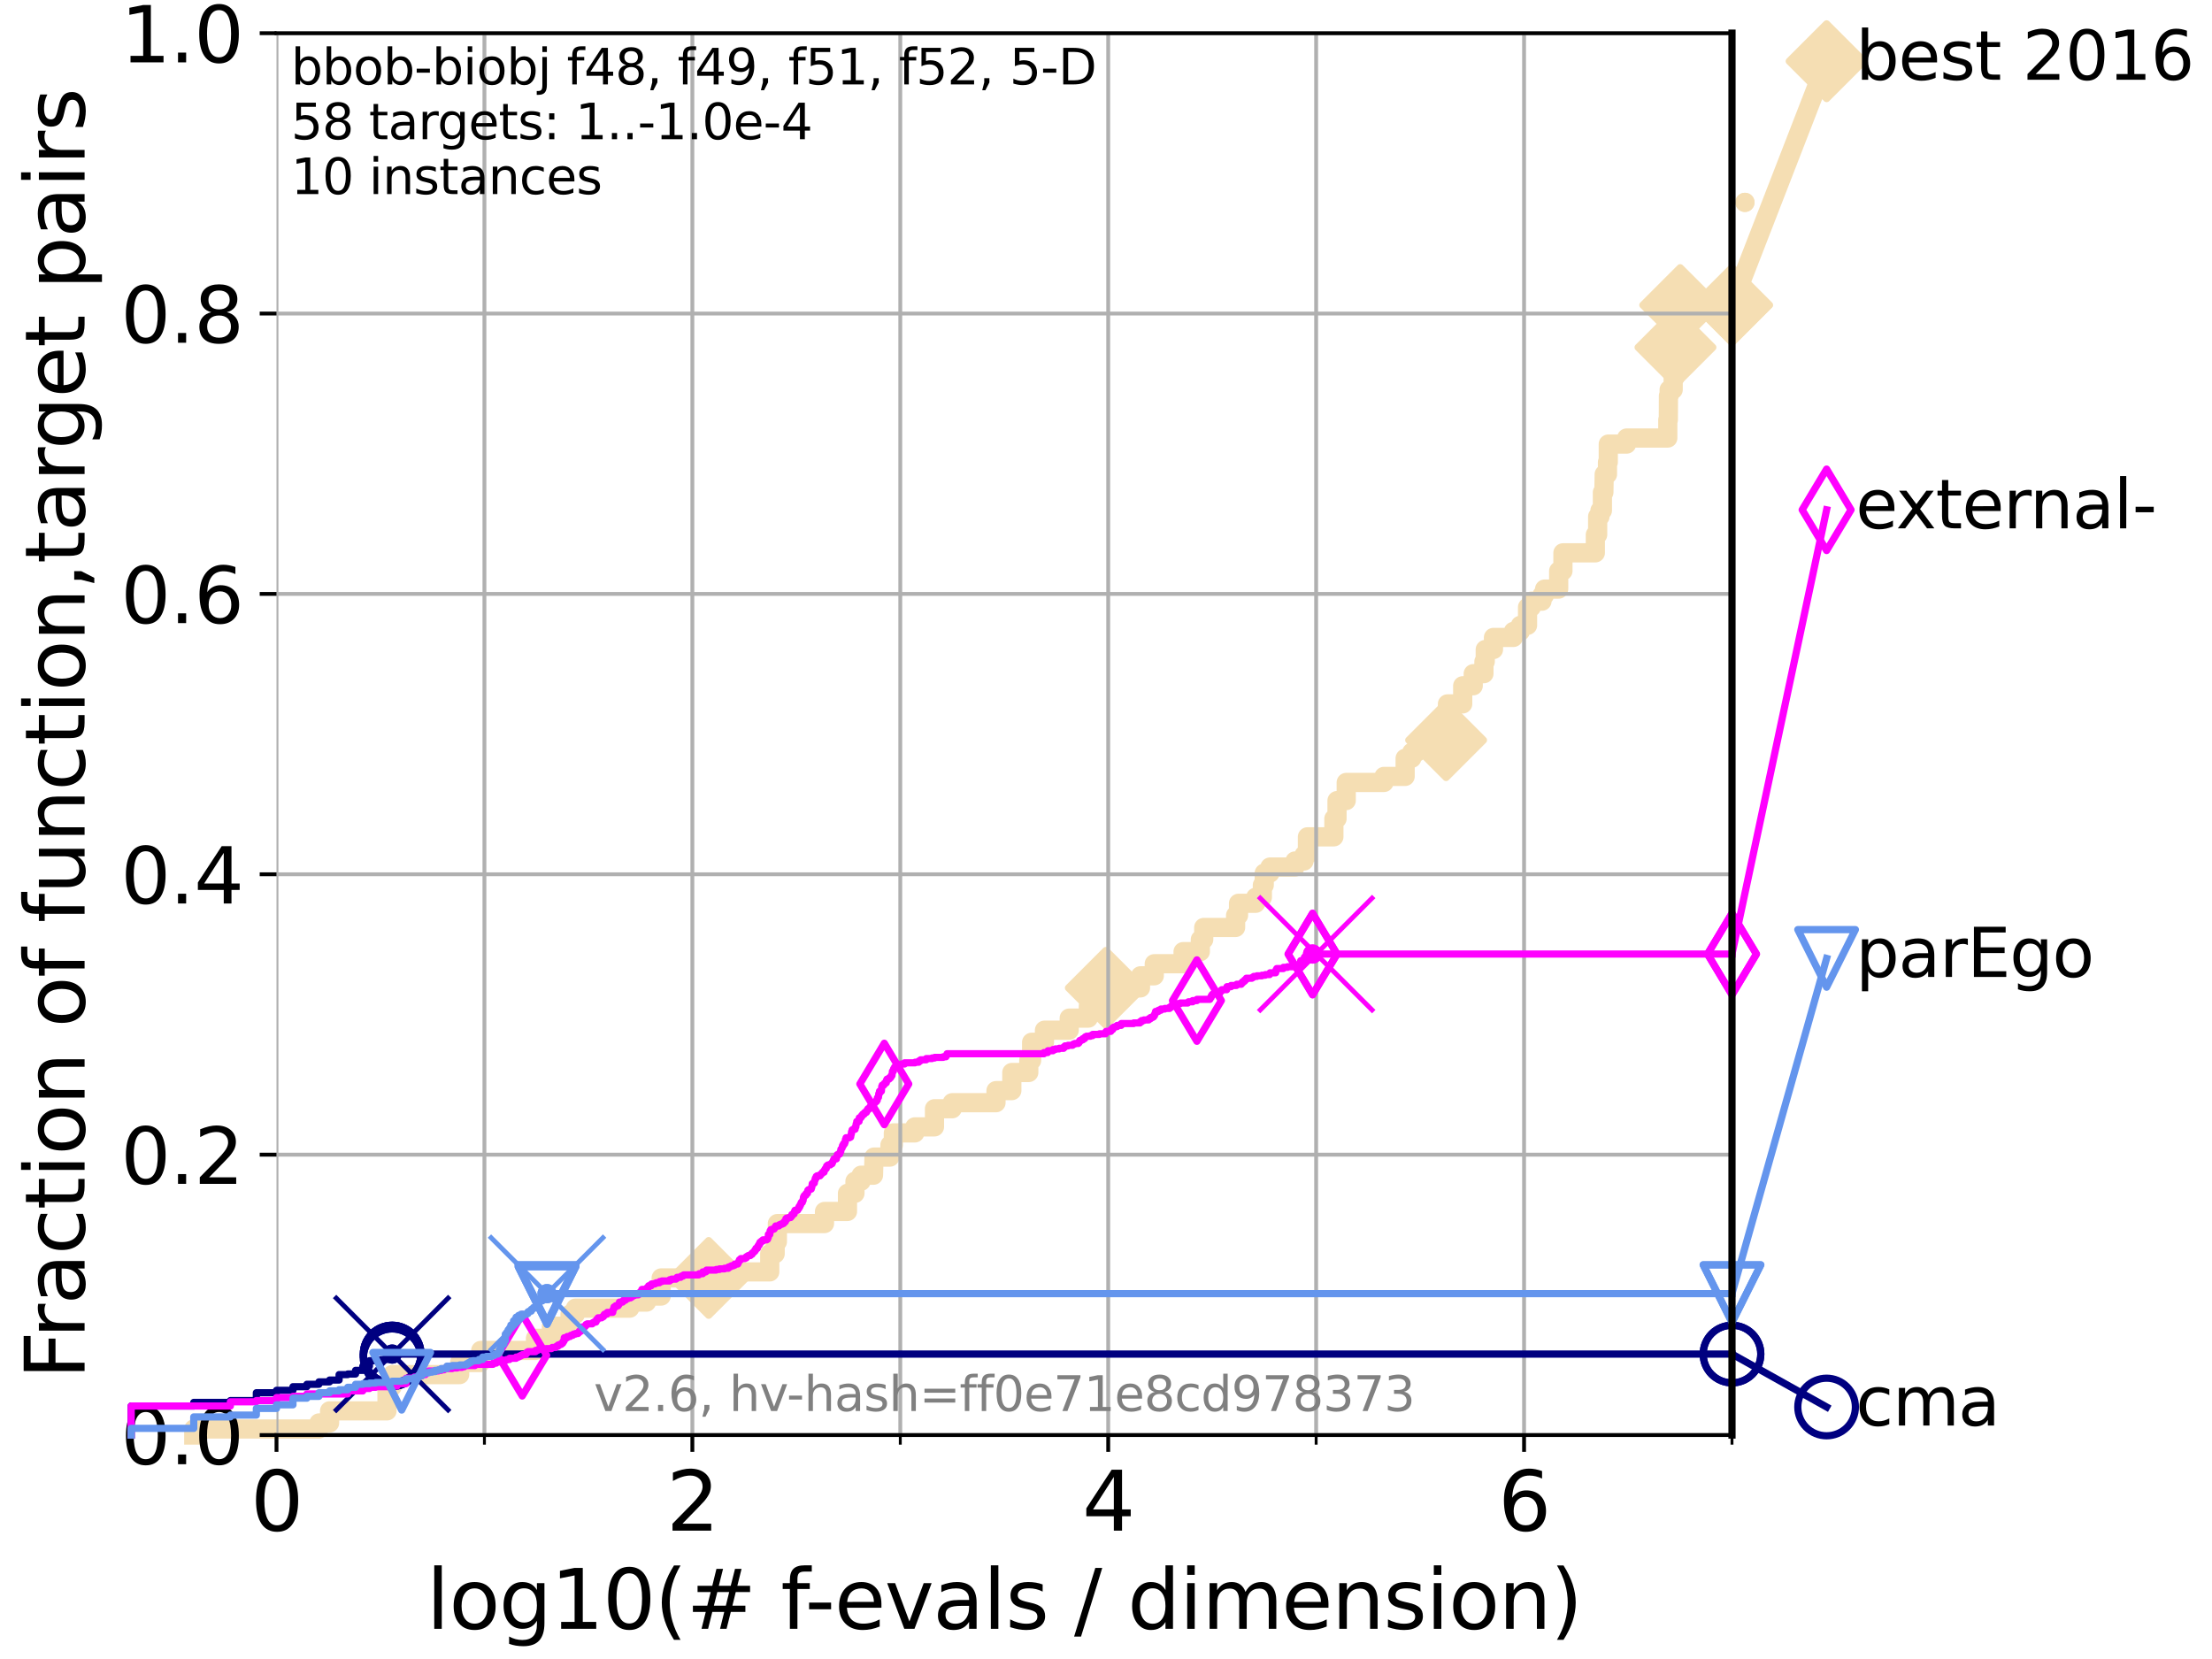 <?xml version="1.0" encoding="utf-8" standalone="no"?>
<!DOCTYPE svg PUBLIC "-//W3C//DTD SVG 1.1//EN"
  "http://www.w3.org/Graphics/SVG/1.1/DTD/svg11.dtd">
<svg xmlns:xlink="http://www.w3.org/1999/xlink" width="460.8pt" height="345.6pt" viewBox="0 0 460.8 345.6" xmlns="http://www.w3.org/2000/svg" version="1.1">
 <defs>
  <style type="text/css">*{stroke-linejoin: round; stroke-linecap: butt}</style>
 </defs>
 <g id="figure_1">
  <g id="patch_1">
   <path d="M 0 345.6 
L 460.8 345.6 
L 460.8 0 
L 0 0 
z
" style="fill: #ffffff"/>
  </g>
  <g id="axes_1">
   <g id="patch_2">
    <path d="M 57.6 298.944 
L 360.806 298.944 
L 360.806 6.912 
L 57.6 6.912 
z
" style="fill: #ffffff"/>
   </g>
   <g id="line2d_1">
    <path d="M 40.363 298.944 
L 40.363 297.685 
L 66.441 297.685 
L 66.441 296.426 
L 68.657 296.426 
L 68.657 293.909 
L 80.621 293.909 
L 80.621 288.874 
L 81.696 288.874 
L 81.696 286.356 
L 95.753 286.356 
L 95.753 283.839 
L 100.147 283.839 
L 100.147 281.321 
L 111.55 281.321 
L 111.55 278.804 
L 114.872 278.804 
L 114.872 276.286 
L 118.745 276.286 
L 118.745 273.769 
L 119.876 273.769 
L 119.876 272.51 
L 131.191 272.51 
L 131.191 271.251 
L 134.684 271.251 
L 134.684 269.993 
L 137.735 269.993 
L 137.735 266.216 
L 147.629 266.216 
L 147.629 264.958 
L 160.351 264.958 
L 160.351 261.181 
L 161.482 261.181 
L 161.482 258.664 
L 161.943 258.664 
L 161.943 254.887 
L 171.757 254.887 
L 171.757 252.37 
L 176.544 252.37 
L 176.544 248.594 
L 178.105 248.594 
L 178.105 246.076 
L 179.384 246.076 
L 179.384 244.817 
L 181.968 244.817 
L 182.069 241.041 
L 185.391 241.041 
L 185.391 238.524 
L 186.103 238.524 
L 186.103 236.006 
L 190.579 236.006 
L 190.579 234.747 
L 194.67 234.747 
L 194.67 230.971 
L 198.371 230.971 
L 198.371 229.712 
L 207.486 229.712 
L 207.486 227.195 
L 210.783 227.195 
L 210.783 223.418 
L 214.314 223.418 
L 214.314 220.901 
L 214.908 220.901 
L 214.908 217.125 
L 217.582 217.125 
L 217.582 214.607 
L 222.737 214.607 
L 222.737 212.09 
L 226.722 212.09 
L 226.722 209.572 
L 230.363 209.572 
L 230.363 205.796 
L 237.585 205.796 
L 237.585 203.278 
L 240.456 203.278 
L 240.456 200.761 
L 246.456 200.761 
L 246.456 198.243 
L 250.05 198.243 
L 250.05 195.726 
L 250.758 195.726 
L 250.758 193.208 
L 257.398 193.208 
L 257.398 190.691 
L 258.01 190.691 
L 258.01 188.173 
L 261.583 188.173 
L 261.583 186.914 
L 262.973 186.914 
L 262.973 184.397 
L 263.363 184.397 
L 263.363 181.879 
L 264.555 181.879 
L 264.555 180.621 
L 269.764 180.621 
L 269.764 179.362 
L 271.659 179.362 
L 271.659 178.103 
L 272.363 178.103 
L 272.363 174.327 
L 277.871 174.327 
L 277.871 170.551 
L 278.526 170.551 
L 278.526 166.774 
L 280.442 166.774 
L 280.442 162.998 
L 288.313 162.998 
L 288.313 161.739 
L 292.717 161.739 
L 292.717 157.963 
L 294.102 157.963 
L 294.102 156.704 
L 295.139 156.704 
L 295.139 155.446 
L 296.407 155.446 
L 296.407 154.187 
L 301.248 154.187 
L 301.248 150.41 
L 301.532 150.41 
L 301.532 146.634 
L 304.709 146.634 
L 304.709 142.858 
L 306.901 142.858 
L 306.901 140.34 
L 309.129 140.34 
L 309.129 137.823 
L 309.404 137.823 
L 309.404 135.305 
L 311.118 135.305 
L 311.118 132.788 
L 315.27 132.788 
L 315.27 131.529 
L 316.719 131.529 
L 316.719 130.27 
L 318.216 130.27 
L 318.216 126.494 
L 319.01 126.494 
L 319.01 125.235 
L 321.226 125.235 
L 321.226 123.977 
L 321.762 123.977 
L 321.762 122.718 
L 324.701 122.718 
L 324.701 118.942 
L 325.588 118.942 
L 325.588 115.165 
L 332.34 115.165 
L 332.34 111.389 
L 332.822 111.389 
L 332.822 107.613 
L 333.301 107.613 
L 333.301 106.354 
L 333.809 106.354 
L 333.809 102.578 
L 334.117 102.578 
L 334.185 98.801 
L 334.867 98.801 
L 334.867 96.284 
L 335.035 96.284 
L 335.035 92.508 
L 338.858 92.508 
L 338.858 91.249 
L 347.43 91.249 
L 347.43 87.473 
L 347.545 87.473 
L 347.569 82.438 
L 347.711 82.438 
L 347.711 81.179 
L 348.554 81.179 
L 348.554 78.661 
L 348.909 78.661 
L 348.909 76.144 
L 349.029 76.144 
L 349.131 69.85 
L 349.406 69.85 
L 349.406 68.591 
L 349.718 68.591 
L 349.718 66.074 
L 350.018 66.074 
L 350.018 63.556 
L 360.806 63.556 
L 360.806 63.556 
" style="fill: none; stroke: #f5deb3; stroke-width: 4; stroke-linecap: square"/>
   </g>
   <g id="line2d_2">
    <defs>
     <path id="ma42cb90894" d="M 0 7.778 
L 7.778 0 
L 0 -7.778 
L -7.778 0 
z
" style="stroke: #f5deb3; stroke-width: 1.5; stroke-linejoin: miter"/>
    </defs>
    <g>
     <use xlink:href="#ma42cb90894" x="147.629" y="266.216" style="fill: #f5deb3; stroke: #f5deb3; stroke-width: 1.5; stroke-linejoin: miter"/>
     <use xlink:href="#ma42cb90894" x="230.363" y="205.796" style="fill: #f5deb3; stroke: #f5deb3; stroke-width: 1.5; stroke-linejoin: miter"/>
     <use xlink:href="#ma42cb90894" x="301.248" y="154.187" style="fill: #f5deb3; stroke: #f5deb3; stroke-width: 1.5; stroke-linejoin: miter"/>
     <use xlink:href="#ma42cb90894" x="349.029" y="72.367" style="fill: #f5deb3; stroke: #f5deb3; stroke-width: 1.5; stroke-linejoin: miter"/>
     <use xlink:href="#ma42cb90894" x="350.018" y="63.556" style="fill: #f5deb3; stroke: #f5deb3; stroke-width: 1.5; stroke-linejoin: miter"/>
     <use xlink:href="#ma42cb90894" x="360.806" y="63.556" style="fill: #f5deb3; stroke: #f5deb3; stroke-width: 1.5; stroke-linejoin: miter"/>
    </g>
   </g>
   <g id="line2d_3">
    <path style="fill: none; stroke: #f5deb3; stroke-width: 4; stroke-linecap: square"/>
    <g/>
   </g>
   <g id="line2d_4">
    <path d="M 360.806 63.556 
L 380.515 12.753 
" style="fill: none; stroke: #f5deb3; stroke-width: 4; stroke-linecap: square"/>
    <g>
     <use xlink:href="#ma42cb90894" x="360.806" y="63.556" style="fill: #f5deb3; stroke: #f5deb3; stroke-width: 1.5; stroke-linejoin: miter"/>
     <use xlink:href="#ma42cb90894" x="380.515" y="12.753" style="fill: #f5deb3; stroke: #f5deb3; stroke-width: 1.5; stroke-linejoin: miter"/>
    </g>
   </g>
   <g id="matplotlib.axis_1">
    <g id="xtick_1">
     <g id="line2d_5">
      <path d="M 57.6 298.944 
L 57.6 6.912 
" clip-path="url(#p627f3a3aba)" style="fill: none; stroke: #b0b0b0; stroke-width: 0.8; stroke-linecap: square"/>
     </g>
     <g id="line2d_6">
      <defs>
       <path id="meafb1137f2" d="M 0 0 
L 0 3.5 
" style="stroke: #000000; stroke-width: 0.8"/>
      </defs>
      <g>
       <use xlink:href="#meafb1137f2" x="57.6" y="298.944" style="stroke: #000000; stroke-width: 0.8"/>
      </g>
     </g>
     <g id="text_1">
      <!-- 0 -->
      <g transform="translate(52.192 318.861)scale(0.17 -0.17)">
       <defs>
        <path id="DejaVuSans-30" d="M 2034 4250 
Q 1547 4250 1301 3770 
Q 1056 3291 1056 2328 
Q 1056 1369 1301 889 
Q 1547 409 2034 409 
Q 2525 409 2770 889 
Q 3016 1369 3016 2328 
Q 3016 3291 2770 3770 
Q 2525 4250 2034 4250 
z
M 2034 4750 
Q 2819 4750 3233 4129 
Q 3647 3509 3647 2328 
Q 3647 1150 3233 529 
Q 2819 -91 2034 -91 
Q 1250 -91 836 529 
Q 422 1150 422 2328 
Q 422 3509 836 4129 
Q 1250 4750 2034 4750 
z
" transform="scale(0.016)"/>
       </defs>
       <use xlink:href="#DejaVuSans-30"/>
      </g>
     </g>
    </g>
    <g id="xtick_2">
     <g id="line2d_7">
      <path d="M 144.23 298.944 
L 144.23 6.912 
" clip-path="url(#p627f3a3aba)" style="fill: none; stroke: #b0b0b0; stroke-width: 0.8; stroke-linecap: square"/>
     </g>
     <g id="line2d_8">
      <g>
       <use xlink:href="#meafb1137f2" x="144.23" y="298.944" style="stroke: #000000; stroke-width: 0.8"/>
      </g>
     </g>
     <g id="text_2">
      <!-- 2 -->
      <g transform="translate(138.822 318.861)scale(0.17 -0.17)">
       <defs>
        <path id="DejaVuSans-32" d="M 1228 531 
L 3431 531 
L 3431 0 
L 469 0 
L 469 531 
Q 828 903 1448 1529 
Q 2069 2156 2228 2338 
Q 2531 2678 2651 2914 
Q 2772 3150 2772 3378 
Q 2772 3750 2511 3984 
Q 2250 4219 1831 4219 
Q 1534 4219 1204 4116 
Q 875 4013 500 3803 
L 500 4441 
Q 881 4594 1212 4672 
Q 1544 4750 1819 4750 
Q 2544 4750 2975 4387 
Q 3406 4025 3406 3419 
Q 3406 3131 3298 2873 
Q 3191 2616 2906 2266 
Q 2828 2175 2409 1742 
Q 1991 1309 1228 531 
z
" transform="scale(0.016)"/>
       </defs>
       <use xlink:href="#DejaVuSans-32"/>
      </g>
     </g>
    </g>
    <g id="xtick_3">
     <g id="line2d_9">
      <path d="M 230.861 298.944 
L 230.861 6.912 
" clip-path="url(#p627f3a3aba)" style="fill: none; stroke: #b0b0b0; stroke-width: 0.8; stroke-linecap: square"/>
     </g>
     <g id="line2d_10">
      <g>
       <use xlink:href="#meafb1137f2" x="230.861" y="298.944" style="stroke: #000000; stroke-width: 0.8"/>
      </g>
     </g>
     <g id="text_3">
      <!-- 4 -->
      <g transform="translate(225.453 318.861)scale(0.17 -0.17)">
       <defs>
        <path id="DejaVuSans-34" d="M 2419 4116 
L 825 1625 
L 2419 1625 
L 2419 4116 
z
M 2253 4666 
L 3047 4666 
L 3047 1625 
L 3713 1625 
L 3713 1100 
L 3047 1100 
L 3047 0 
L 2419 0 
L 2419 1100 
L 313 1100 
L 313 1709 
L 2253 4666 
z
" transform="scale(0.016)"/>
       </defs>
       <use xlink:href="#DejaVuSans-34"/>
      </g>
     </g>
    </g>
    <g id="xtick_4">
     <g id="line2d_11">
      <path d="M 317.491 298.944 
L 317.491 6.912 
" clip-path="url(#p627f3a3aba)" style="fill: none; stroke: #b0b0b0; stroke-width: 0.8; stroke-linecap: square"/>
     </g>
     <g id="line2d_12">
      <g>
       <use xlink:href="#meafb1137f2" x="317.491" y="298.944" style="stroke: #000000; stroke-width: 0.8"/>
      </g>
     </g>
     <g id="text_4">
      <!-- 6 -->
      <g transform="translate(312.083 318.861)scale(0.17 -0.17)">
       <defs>
        <path id="DejaVuSans-36" d="M 2113 2584 
Q 1688 2584 1439 2293 
Q 1191 2003 1191 1497 
Q 1191 994 1439 701 
Q 1688 409 2113 409 
Q 2538 409 2786 701 
Q 3034 994 3034 1497 
Q 3034 2003 2786 2293 
Q 2538 2584 2113 2584 
z
M 3366 4563 
L 3366 3988 
Q 3128 4100 2886 4159 
Q 2644 4219 2406 4219 
Q 1781 4219 1451 3797 
Q 1122 3375 1075 2522 
Q 1259 2794 1537 2939 
Q 1816 3084 2150 3084 
Q 2853 3084 3261 2657 
Q 3669 2231 3669 1497 
Q 3669 778 3244 343 
Q 2819 -91 2113 -91 
Q 1303 -91 875 529 
Q 447 1150 447 2328 
Q 447 3434 972 4092 
Q 1497 4750 2381 4750 
Q 2619 4750 2861 4703 
Q 3103 4656 3366 4563 
z
" transform="scale(0.016)"/>
       </defs>
       <use xlink:href="#DejaVuSans-36"/>
      </g>
     </g>
    </g>
    <g id="xtick_5">
     <g id="line2d_13">
      <path d="M 100.915 298.944 
L 100.915 6.912 
" clip-path="url(#p627f3a3aba)" style="fill: none; stroke: #b0b0b0; stroke-width: 0.8; stroke-linecap: square"/>
     </g>
     <g id="line2d_14">
      <defs>
       <path id="m6278c8fb39" d="M 0 0 
L 0 2 
" style="stroke: #000000; stroke-width: 0.6"/>
      </defs>
      <g>
       <use xlink:href="#m6278c8fb39" x="100.915" y="298.944" style="stroke: #000000; stroke-width: 0.6"/>
      </g>
     </g>
    </g>
    <g id="xtick_6">
     <g id="line2d_15">
      <path d="M 187.546 298.944 
L 187.546 6.912 
" clip-path="url(#p627f3a3aba)" style="fill: none; stroke: #b0b0b0; stroke-width: 0.8; stroke-linecap: square"/>
     </g>
     <g id="line2d_16">
      <g>
       <use xlink:href="#m6278c8fb39" x="187.546" y="298.944" style="stroke: #000000; stroke-width: 0.6"/>
      </g>
     </g>
    </g>
    <g id="xtick_7">
     <g id="line2d_17">
      <path d="M 274.176 298.944 
L 274.176 6.912 
" clip-path="url(#p627f3a3aba)" style="fill: none; stroke: #b0b0b0; stroke-width: 0.8; stroke-linecap: square"/>
     </g>
     <g id="line2d_18">
      <g>
       <use xlink:href="#m6278c8fb39" x="274.176" y="298.944" style="stroke: #000000; stroke-width: 0.6"/>
      </g>
     </g>
    </g>
    <g id="xtick_8">
     <g id="line2d_19">
      <path d="M 360.806 298.944 
L 360.806 6.912 
" clip-path="url(#p627f3a3aba)" style="fill: none; stroke: #b0b0b0; stroke-width: 0.8; stroke-linecap: square"/>
     </g>
     <g id="line2d_20">
      <g>
       <use xlink:href="#m6278c8fb39" x="360.806" y="298.944" style="stroke: #000000; stroke-width: 0.6"/>
      </g>
     </g>
    </g>
    <g id="text_5">
     <!-- log10(# f-evals / dimension) -->
     <g transform="translate(88.823 339.314)scale(0.17 -0.17)">
      <defs>
       <path id="DejaVuSans-6c" d="M 603 4863 
L 1178 4863 
L 1178 0 
L 603 0 
L 603 4863 
z
" transform="scale(0.016)"/>
       <path id="DejaVuSans-6f" d="M 1959 3097 
Q 1497 3097 1228 2736 
Q 959 2375 959 1747 
Q 959 1119 1226 758 
Q 1494 397 1959 397 
Q 2419 397 2687 759 
Q 2956 1122 2956 1747 
Q 2956 2369 2687 2733 
Q 2419 3097 1959 3097 
z
M 1959 3584 
Q 2709 3584 3137 3096 
Q 3566 2609 3566 1747 
Q 3566 888 3137 398 
Q 2709 -91 1959 -91 
Q 1206 -91 779 398 
Q 353 888 353 1747 
Q 353 2609 779 3096 
Q 1206 3584 1959 3584 
z
" transform="scale(0.016)"/>
       <path id="DejaVuSans-67" d="M 2906 1791 
Q 2906 2416 2648 2759 
Q 2391 3103 1925 3103 
Q 1463 3103 1205 2759 
Q 947 2416 947 1791 
Q 947 1169 1205 825 
Q 1463 481 1925 481 
Q 2391 481 2648 825 
Q 2906 1169 2906 1791 
z
M 3481 434 
Q 3481 -459 3084 -895 
Q 2688 -1331 1869 -1331 
Q 1566 -1331 1297 -1286 
Q 1028 -1241 775 -1147 
L 775 -588 
Q 1028 -725 1275 -790 
Q 1522 -856 1778 -856 
Q 2344 -856 2625 -561 
Q 2906 -266 2906 331 
L 2906 616 
Q 2728 306 2450 153 
Q 2172 0 1784 0 
Q 1141 0 747 490 
Q 353 981 353 1791 
Q 353 2603 747 3093 
Q 1141 3584 1784 3584 
Q 2172 3584 2450 3431 
Q 2728 3278 2906 2969 
L 2906 3500 
L 3481 3500 
L 3481 434 
z
" transform="scale(0.016)"/>
       <path id="DejaVuSans-31" d="M 794 531 
L 1825 531 
L 1825 4091 
L 703 3866 
L 703 4441 
L 1819 4666 
L 2450 4666 
L 2450 531 
L 3481 531 
L 3481 0 
L 794 0 
L 794 531 
z
" transform="scale(0.016)"/>
       <path id="DejaVuSans-28" d="M 1984 4856 
Q 1566 4138 1362 3434 
Q 1159 2731 1159 2009 
Q 1159 1288 1364 580 
Q 1569 -128 1984 -844 
L 1484 -844 
Q 1016 -109 783 600 
Q 550 1309 550 2009 
Q 550 2706 781 3412 
Q 1013 4119 1484 4856 
L 1984 4856 
z
" transform="scale(0.016)"/>
       <path id="DejaVuSans-23" d="M 3272 2816 
L 2363 2816 
L 2100 1772 
L 3016 1772 
L 3272 2816 
z
M 2803 4594 
L 2478 3297 
L 3391 3297 
L 3719 4594 
L 4219 4594 
L 3897 3297 
L 4872 3297 
L 4872 2816 
L 3775 2816 
L 3519 1772 
L 4513 1772 
L 4513 1294 
L 3397 1294 
L 3072 0 
L 2572 0 
L 2894 1294 
L 1978 1294 
L 1656 0 
L 1153 0 
L 1478 1294 
L 494 1294 
L 494 1772 
L 1594 1772 
L 1856 2816 
L 850 2816 
L 850 3297 
L 1978 3297 
L 2297 4594 
L 2803 4594 
z
" transform="scale(0.016)"/>
       <path id="DejaVuSans-20" transform="scale(0.016)"/>
       <path id="DejaVuSans-66" d="M 2375 4863 
L 2375 4384 
L 1825 4384 
Q 1516 4384 1395 4259 
Q 1275 4134 1275 3809 
L 1275 3500 
L 2222 3500 
L 2222 3053 
L 1275 3053 
L 1275 0 
L 697 0 
L 697 3053 
L 147 3053 
L 147 3500 
L 697 3500 
L 697 3744 
Q 697 4328 969 4595 
Q 1241 4863 1831 4863 
L 2375 4863 
z
" transform="scale(0.016)"/>
       <path id="DejaVuSans-2d" d="M 313 2009 
L 1997 2009 
L 1997 1497 
L 313 1497 
L 313 2009 
z
" transform="scale(0.016)"/>
       <path id="DejaVuSans-65" d="M 3597 1894 
L 3597 1613 
L 953 1613 
Q 991 1019 1311 708 
Q 1631 397 2203 397 
Q 2534 397 2845 478 
Q 3156 559 3463 722 
L 3463 178 
Q 3153 47 2828 -22 
Q 2503 -91 2169 -91 
Q 1331 -91 842 396 
Q 353 884 353 1716 
Q 353 2575 817 3079 
Q 1281 3584 2069 3584 
Q 2775 3584 3186 3129 
Q 3597 2675 3597 1894 
z
M 3022 2063 
Q 3016 2534 2758 2815 
Q 2500 3097 2075 3097 
Q 1594 3097 1305 2825 
Q 1016 2553 972 2059 
L 3022 2063 
z
" transform="scale(0.016)"/>
       <path id="DejaVuSans-76" d="M 191 3500 
L 800 3500 
L 1894 563 
L 2988 3500 
L 3597 3500 
L 2284 0 
L 1503 0 
L 191 3500 
z
" transform="scale(0.016)"/>
       <path id="DejaVuSans-61" d="M 2194 1759 
Q 1497 1759 1228 1600 
Q 959 1441 959 1056 
Q 959 750 1161 570 
Q 1363 391 1709 391 
Q 2188 391 2477 730 
Q 2766 1069 2766 1631 
L 2766 1759 
L 2194 1759 
z
M 3341 1997 
L 3341 0 
L 2766 0 
L 2766 531 
Q 2569 213 2275 61 
Q 1981 -91 1556 -91 
Q 1019 -91 701 211 
Q 384 513 384 1019 
Q 384 1609 779 1909 
Q 1175 2209 1959 2209 
L 2766 2209 
L 2766 2266 
Q 2766 2663 2505 2880 
Q 2244 3097 1772 3097 
Q 1472 3097 1187 3025 
Q 903 2953 641 2809 
L 641 3341 
Q 956 3463 1253 3523 
Q 1550 3584 1831 3584 
Q 2591 3584 2966 3190 
Q 3341 2797 3341 1997 
z
" transform="scale(0.016)"/>
       <path id="DejaVuSans-73" d="M 2834 3397 
L 2834 2853 
Q 2591 2978 2328 3040 
Q 2066 3103 1784 3103 
Q 1356 3103 1142 2972 
Q 928 2841 928 2578 
Q 928 2378 1081 2264 
Q 1234 2150 1697 2047 
L 1894 2003 
Q 2506 1872 2764 1633 
Q 3022 1394 3022 966 
Q 3022 478 2636 193 
Q 2250 -91 1575 -91 
Q 1294 -91 989 -36 
Q 684 19 347 128 
L 347 722 
Q 666 556 975 473 
Q 1284 391 1588 391 
Q 1994 391 2212 530 
Q 2431 669 2431 922 
Q 2431 1156 2273 1281 
Q 2116 1406 1581 1522 
L 1381 1569 
Q 847 1681 609 1914 
Q 372 2147 372 2553 
Q 372 3047 722 3315 
Q 1072 3584 1716 3584 
Q 2034 3584 2315 3537 
Q 2597 3491 2834 3397 
z
" transform="scale(0.016)"/>
       <path id="DejaVuSans-2f" d="M 1625 4666 
L 2156 4666 
L 531 -594 
L 0 -594 
L 1625 4666 
z
" transform="scale(0.016)"/>
       <path id="DejaVuSans-64" d="M 2906 2969 
L 2906 4863 
L 3481 4863 
L 3481 0 
L 2906 0 
L 2906 525 
Q 2725 213 2448 61 
Q 2172 -91 1784 -91 
Q 1150 -91 751 415 
Q 353 922 353 1747 
Q 353 2572 751 3078 
Q 1150 3584 1784 3584 
Q 2172 3584 2448 3432 
Q 2725 3281 2906 2969 
z
M 947 1747 
Q 947 1113 1208 752 
Q 1469 391 1925 391 
Q 2381 391 2643 752 
Q 2906 1113 2906 1747 
Q 2906 2381 2643 2742 
Q 2381 3103 1925 3103 
Q 1469 3103 1208 2742 
Q 947 2381 947 1747 
z
" transform="scale(0.016)"/>
       <path id="DejaVuSans-69" d="M 603 3500 
L 1178 3500 
L 1178 0 
L 603 0 
L 603 3500 
z
M 603 4863 
L 1178 4863 
L 1178 4134 
L 603 4134 
L 603 4863 
z
" transform="scale(0.016)"/>
       <path id="DejaVuSans-6d" d="M 3328 2828 
Q 3544 3216 3844 3400 
Q 4144 3584 4550 3584 
Q 5097 3584 5394 3201 
Q 5691 2819 5691 2113 
L 5691 0 
L 5113 0 
L 5113 2094 
Q 5113 2597 4934 2840 
Q 4756 3084 4391 3084 
Q 3944 3084 3684 2787 
Q 3425 2491 3425 1978 
L 3425 0 
L 2847 0 
L 2847 2094 
Q 2847 2600 2669 2842 
Q 2491 3084 2119 3084 
Q 1678 3084 1418 2786 
Q 1159 2488 1159 1978 
L 1159 0 
L 581 0 
L 581 3500 
L 1159 3500 
L 1159 2956 
Q 1356 3278 1631 3431 
Q 1906 3584 2284 3584 
Q 2666 3584 2933 3390 
Q 3200 3197 3328 2828 
z
" transform="scale(0.016)"/>
       <path id="DejaVuSans-6e" d="M 3513 2113 
L 3513 0 
L 2938 0 
L 2938 2094 
Q 2938 2591 2744 2837 
Q 2550 3084 2163 3084 
Q 1697 3084 1428 2787 
Q 1159 2491 1159 1978 
L 1159 0 
L 581 0 
L 581 3500 
L 1159 3500 
L 1159 2956 
Q 1366 3272 1645 3428 
Q 1925 3584 2291 3584 
Q 2894 3584 3203 3211 
Q 3513 2838 3513 2113 
z
" transform="scale(0.016)"/>
       <path id="DejaVuSans-29" d="M 513 4856 
L 1013 4856 
Q 1481 4119 1714 3412 
Q 1947 2706 1947 2009 
Q 1947 1309 1714 600 
Q 1481 -109 1013 -844 
L 513 -844 
Q 928 -128 1133 580 
Q 1338 1288 1338 2009 
Q 1338 2731 1133 3434 
Q 928 4138 513 4856 
z
" transform="scale(0.016)"/>
      </defs>
      <use xlink:href="#DejaVuSans-6c"/>
      <use xlink:href="#DejaVuSans-6f" x="27.783"/>
      <use xlink:href="#DejaVuSans-67" x="88.965"/>
      <use xlink:href="#DejaVuSans-31" x="152.441"/>
      <use xlink:href="#DejaVuSans-30" x="216.064"/>
      <use xlink:href="#DejaVuSans-28" x="279.688"/>
      <use xlink:href="#DejaVuSans-23" x="318.701"/>
      <use xlink:href="#DejaVuSans-20" x="402.49"/>
      <use xlink:href="#DejaVuSans-66" x="434.277"/>
      <use xlink:href="#DejaVuSans-2d" x="463.982"/>
      <use xlink:href="#DejaVuSans-65" x="500.066"/>
      <use xlink:href="#DejaVuSans-76" x="561.59"/>
      <use xlink:href="#DejaVuSans-61" x="620.77"/>
      <use xlink:href="#DejaVuSans-6c" x="682.049"/>
      <use xlink:href="#DejaVuSans-73" x="709.832"/>
      <use xlink:href="#DejaVuSans-20" x="761.932"/>
      <use xlink:href="#DejaVuSans-2f" x="793.719"/>
      <use xlink:href="#DejaVuSans-20" x="827.41"/>
      <use xlink:href="#DejaVuSans-64" x="859.197"/>
      <use xlink:href="#DejaVuSans-69" x="922.674"/>
      <use xlink:href="#DejaVuSans-6d" x="950.457"/>
      <use xlink:href="#DejaVuSans-65" x="1047.869"/>
      <use xlink:href="#DejaVuSans-6e" x="1109.393"/>
      <use xlink:href="#DejaVuSans-73" x="1172.771"/>
      <use xlink:href="#DejaVuSans-69" x="1224.871"/>
      <use xlink:href="#DejaVuSans-6f" x="1252.654"/>
      <use xlink:href="#DejaVuSans-6e" x="1313.836"/>
      <use xlink:href="#DejaVuSans-29" x="1377.215"/>
     </g>
    </g>
   </g>
   <g id="matplotlib.axis_2">
    <g id="ytick_1">
     <g id="line2d_21">
      <path d="M 57.6 298.944 
L 360.806 298.944 
" clip-path="url(#p627f3a3aba)" style="fill: none; stroke: #b0b0b0; stroke-width: 0.8; stroke-linecap: square"/>
     </g>
     <g id="line2d_22">
      <defs>
       <path id="maf0265f184" d="M 0 0 
L -3.5 0 
" style="stroke: #000000; stroke-width: 0.8"/>
      </defs>
      <g>
       <use xlink:href="#maf0265f184" x="57.6" y="298.944" style="stroke: #000000; stroke-width: 0.8"/>
      </g>
     </g>
     <g id="text_6">
      <!-- 0.0 -->
      <g transform="translate(25.155 305.023)scale(0.16 -0.16)">
       <defs>
        <path id="DejaVuSans-2e" d="M 684 794 
L 1344 794 
L 1344 0 
L 684 0 
L 684 794 
z
" transform="scale(0.016)"/>
       </defs>
       <use xlink:href="#DejaVuSans-30"/>
       <use xlink:href="#DejaVuSans-2e" x="63.623"/>
       <use xlink:href="#DejaVuSans-30" x="95.41"/>
      </g>
     </g>
    </g>
    <g id="ytick_2">
     <g id="line2d_23">
      <path d="M 57.6 240.538 
L 360.806 240.538 
" clip-path="url(#p627f3a3aba)" style="fill: none; stroke: #b0b0b0; stroke-width: 0.8; stroke-linecap: square"/>
     </g>
     <g id="line2d_24">
      <g>
       <use xlink:href="#maf0265f184" x="57.6" y="240.538" style="stroke: #000000; stroke-width: 0.8"/>
      </g>
     </g>
     <g id="text_7">
      <!-- 0.2 -->
      <g transform="translate(25.155 246.616)scale(0.16 -0.16)">
       <use xlink:href="#DejaVuSans-30"/>
       <use xlink:href="#DejaVuSans-2e" x="63.623"/>
       <use xlink:href="#DejaVuSans-32" x="95.41"/>
      </g>
     </g>
    </g>
    <g id="ytick_3">
     <g id="line2d_25">
      <path d="M 57.6 182.131 
L 360.806 182.131 
" clip-path="url(#p627f3a3aba)" style="fill: none; stroke: #b0b0b0; stroke-width: 0.8; stroke-linecap: square"/>
     </g>
     <g id="line2d_26">
      <g>
       <use xlink:href="#maf0265f184" x="57.6" y="182.131" style="stroke: #000000; stroke-width: 0.8"/>
      </g>
     </g>
     <g id="text_8">
      <!-- 0.4 -->
      <g transform="translate(25.155 188.21)scale(0.16 -0.16)">
       <use xlink:href="#DejaVuSans-30"/>
       <use xlink:href="#DejaVuSans-2e" x="63.623"/>
       <use xlink:href="#DejaVuSans-34" x="95.41"/>
      </g>
     </g>
    </g>
    <g id="ytick_4">
     <g id="line2d_27">
      <path d="M 57.6 123.725 
L 360.806 123.725 
" clip-path="url(#p627f3a3aba)" style="fill: none; stroke: #b0b0b0; stroke-width: 0.8; stroke-linecap: square"/>
     </g>
     <g id="line2d_28">
      <g>
       <use xlink:href="#maf0265f184" x="57.6" y="123.725" style="stroke: #000000; stroke-width: 0.8"/>
      </g>
     </g>
     <g id="text_9">
      <!-- 0.6 -->
      <g transform="translate(25.155 129.804)scale(0.16 -0.16)">
       <use xlink:href="#DejaVuSans-30"/>
       <use xlink:href="#DejaVuSans-2e" x="63.623"/>
       <use xlink:href="#DejaVuSans-36" x="95.41"/>
      </g>
     </g>
    </g>
    <g id="ytick_5">
     <g id="line2d_29">
      <path d="M 57.6 65.318 
L 360.806 65.318 
" clip-path="url(#p627f3a3aba)" style="fill: none; stroke: #b0b0b0; stroke-width: 0.8; stroke-linecap: square"/>
     </g>
     <g id="line2d_30">
      <g>
       <use xlink:href="#maf0265f184" x="57.6" y="65.318" style="stroke: #000000; stroke-width: 0.8"/>
      </g>
     </g>
     <g id="text_10">
      <!-- 0.8 -->
      <g transform="translate(25.155 71.397)scale(0.16 -0.16)">
       <defs>
        <path id="DejaVuSans-38" d="M 2034 2216 
Q 1584 2216 1326 1975 
Q 1069 1734 1069 1313 
Q 1069 891 1326 650 
Q 1584 409 2034 409 
Q 2484 409 2743 651 
Q 3003 894 3003 1313 
Q 3003 1734 2745 1975 
Q 2488 2216 2034 2216 
z
M 1403 2484 
Q 997 2584 770 2862 
Q 544 3141 544 3541 
Q 544 4100 942 4425 
Q 1341 4750 2034 4750 
Q 2731 4750 3128 4425 
Q 3525 4100 3525 3541 
Q 3525 3141 3298 2862 
Q 3072 2584 2669 2484 
Q 3125 2378 3379 2068 
Q 3634 1759 3634 1313 
Q 3634 634 3220 271 
Q 2806 -91 2034 -91 
Q 1263 -91 848 271 
Q 434 634 434 1313 
Q 434 1759 690 2068 
Q 947 2378 1403 2484 
z
M 1172 3481 
Q 1172 3119 1398 2916 
Q 1625 2713 2034 2713 
Q 2441 2713 2670 2916 
Q 2900 3119 2900 3481 
Q 2900 3844 2670 4047 
Q 2441 4250 2034 4250 
Q 1625 4250 1398 4047 
Q 1172 3844 1172 3481 
z
" transform="scale(0.016)"/>
       </defs>
       <use xlink:href="#DejaVuSans-30"/>
       <use xlink:href="#DejaVuSans-2e" x="63.623"/>
       <use xlink:href="#DejaVuSans-38" x="95.41"/>
      </g>
     </g>
    </g>
    <g id="ytick_6">
     <g id="line2d_31">
      <path d="M 57.6 6.912 
L 360.806 6.912 
" clip-path="url(#p627f3a3aba)" style="fill: none; stroke: #b0b0b0; stroke-width: 0.8; stroke-linecap: square"/>
     </g>
     <g id="line2d_32">
      <g>
       <use xlink:href="#maf0265f184" x="57.6" y="6.912" style="stroke: #000000; stroke-width: 0.8"/>
      </g>
     </g>
     <g id="text_11">
      <!-- 1.0 -->
      <g transform="translate(25.155 12.991)scale(0.16 -0.16)">
       <use xlink:href="#DejaVuSans-31"/>
       <use xlink:href="#DejaVuSans-2e" x="63.623"/>
       <use xlink:href="#DejaVuSans-30" x="95.41"/>
      </g>
     </g>
    </g>
    <g id="text_12">
     <!-- Fraction of function,target pairs -->
     <g transform="translate(17.62 287.313)rotate(-90)scale(0.17 -0.17)">
      <defs>
       <path id="DejaVuSans-46" d="M 628 4666 
L 3309 4666 
L 3309 4134 
L 1259 4134 
L 1259 2759 
L 3109 2759 
L 3109 2228 
L 1259 2228 
L 1259 0 
L 628 0 
L 628 4666 
z
" transform="scale(0.016)"/>
       <path id="DejaVuSans-72" d="M 2631 2963 
Q 2534 3019 2420 3045 
Q 2306 3072 2169 3072 
Q 1681 3072 1420 2755 
Q 1159 2438 1159 1844 
L 1159 0 
L 581 0 
L 581 3500 
L 1159 3500 
L 1159 2956 
Q 1341 3275 1631 3429 
Q 1922 3584 2338 3584 
Q 2397 3584 2469 3576 
Q 2541 3569 2628 3553 
L 2631 2963 
z
" transform="scale(0.016)"/>
       <path id="DejaVuSans-63" d="M 3122 3366 
L 3122 2828 
Q 2878 2963 2633 3030 
Q 2388 3097 2138 3097 
Q 1578 3097 1268 2742 
Q 959 2388 959 1747 
Q 959 1106 1268 751 
Q 1578 397 2138 397 
Q 2388 397 2633 464 
Q 2878 531 3122 666 
L 3122 134 
Q 2881 22 2623 -34 
Q 2366 -91 2075 -91 
Q 1284 -91 818 406 
Q 353 903 353 1747 
Q 353 2603 823 3093 
Q 1294 3584 2113 3584 
Q 2378 3584 2631 3529 
Q 2884 3475 3122 3366 
z
" transform="scale(0.016)"/>
       <path id="DejaVuSans-74" d="M 1172 4494 
L 1172 3500 
L 2356 3500 
L 2356 3053 
L 1172 3053 
L 1172 1153 
Q 1172 725 1289 603 
Q 1406 481 1766 481 
L 2356 481 
L 2356 0 
L 1766 0 
Q 1100 0 847 248 
Q 594 497 594 1153 
L 594 3053 
L 172 3053 
L 172 3500 
L 594 3500 
L 594 4494 
L 1172 4494 
z
" transform="scale(0.016)"/>
       <path id="DejaVuSans-75" d="M 544 1381 
L 544 3500 
L 1119 3500 
L 1119 1403 
Q 1119 906 1312 657 
Q 1506 409 1894 409 
Q 2359 409 2629 706 
Q 2900 1003 2900 1516 
L 2900 3500 
L 3475 3500 
L 3475 0 
L 2900 0 
L 2900 538 
Q 2691 219 2414 64 
Q 2138 -91 1772 -91 
Q 1169 -91 856 284 
Q 544 659 544 1381 
z
M 1991 3584 
L 1991 3584 
z
" transform="scale(0.016)"/>
       <path id="DejaVuSans-2c" d="M 750 794 
L 1409 794 
L 1409 256 
L 897 -744 
L 494 -744 
L 750 256 
L 750 794 
z
" transform="scale(0.016)"/>
       <path id="DejaVuSans-70" d="M 1159 525 
L 1159 -1331 
L 581 -1331 
L 581 3500 
L 1159 3500 
L 1159 2969 
Q 1341 3281 1617 3432 
Q 1894 3584 2278 3584 
Q 2916 3584 3314 3078 
Q 3713 2572 3713 1747 
Q 3713 922 3314 415 
Q 2916 -91 2278 -91 
Q 1894 -91 1617 61 
Q 1341 213 1159 525 
z
M 3116 1747 
Q 3116 2381 2855 2742 
Q 2594 3103 2138 3103 
Q 1681 3103 1420 2742 
Q 1159 2381 1159 1747 
Q 1159 1113 1420 752 
Q 1681 391 2138 391 
Q 2594 391 2855 752 
Q 3116 1113 3116 1747 
z
" transform="scale(0.016)"/>
      </defs>
      <use xlink:href="#DejaVuSans-46"/>
      <use xlink:href="#DejaVuSans-72" x="50.27"/>
      <use xlink:href="#DejaVuSans-61" x="91.383"/>
      <use xlink:href="#DejaVuSans-63" x="152.662"/>
      <use xlink:href="#DejaVuSans-74" x="207.643"/>
      <use xlink:href="#DejaVuSans-69" x="246.852"/>
      <use xlink:href="#DejaVuSans-6f" x="274.635"/>
      <use xlink:href="#DejaVuSans-6e" x="335.816"/>
      <use xlink:href="#DejaVuSans-20" x="399.195"/>
      <use xlink:href="#DejaVuSans-6f" x="430.982"/>
      <use xlink:href="#DejaVuSans-66" x="492.164"/>
      <use xlink:href="#DejaVuSans-20" x="527.369"/>
      <use xlink:href="#DejaVuSans-66" x="559.156"/>
      <use xlink:href="#DejaVuSans-75" x="594.361"/>
      <use xlink:href="#DejaVuSans-6e" x="657.74"/>
      <use xlink:href="#DejaVuSans-63" x="721.119"/>
      <use xlink:href="#DejaVuSans-74" x="776.1"/>
      <use xlink:href="#DejaVuSans-69" x="815.309"/>
      <use xlink:href="#DejaVuSans-6f" x="843.092"/>
      <use xlink:href="#DejaVuSans-6e" x="904.273"/>
      <use xlink:href="#DejaVuSans-2c" x="967.652"/>
      <use xlink:href="#DejaVuSans-74" x="999.439"/>
      <use xlink:href="#DejaVuSans-61" x="1038.648"/>
      <use xlink:href="#DejaVuSans-72" x="1099.928"/>
      <use xlink:href="#DejaVuSans-67" x="1139.291"/>
      <use xlink:href="#DejaVuSans-65" x="1202.768"/>
      <use xlink:href="#DejaVuSans-74" x="1264.291"/>
      <use xlink:href="#DejaVuSans-20" x="1303.5"/>
      <use xlink:href="#DejaVuSans-70" x="1335.287"/>
      <use xlink:href="#DejaVuSans-61" x="1398.764"/>
      <use xlink:href="#DejaVuSans-69" x="1460.043"/>
      <use xlink:href="#DejaVuSans-72" x="1487.826"/>
      <use xlink:href="#DejaVuSans-73" x="1528.939"/>
     </g>
    </g>
   </g>
   <g id="line2d_33">
    <defs>
     <path id="mbba29db358" d="M 0 1.5 
C 0.398 1.5 0.779 1.342 1.061 1.061 
C 1.342 0.779 1.5 0.398 1.5 0 
C 1.5 -0.398 1.342 -0.779 1.061 -1.061 
C 0.779 -1.342 0.398 -1.5 0 -1.5 
C -0.398 -1.5 -0.779 -1.342 -1.061 -1.061 
C -1.342 -0.779 -1.5 -0.398 -1.5 0 
C -1.5 0.398 -1.342 0.779 -1.061 1.061 
C -0.779 1.342 -0.398 1.5 0 1.5 
z
" style="stroke: #f5deb3"/>
    </defs>
    <g>
     <use xlink:href="#mbba29db358" x="363.502" y="42.157" style="fill: #f5deb3; stroke: #f5deb3"/>
     <use xlink:href="#mbba29db358" x="363.502" y="42.157" style="fill: #f5deb3; stroke: #f5deb3"/>
    </g>
   </g>
   <g id="line2d_34">
    <defs>
     <path id="m658e2ef6bb" d="M 0 1.5 
C 0.398 1.5 0.779 1.342 1.061 1.061 
C 1.342 0.779 1.5 0.398 1.5 0 
C 1.5 -0.398 1.342 -0.779 1.061 -1.061 
C 0.779 -1.342 0.398 -1.5 0 -1.5 
C -0.398 -1.5 -0.779 -1.342 -1.061 -1.061 
C -1.342 -0.779 -1.5 -0.398 -1.5 0 
C -1.5 0.398 -1.342 0.779 -1.061 1.061 
C -0.779 1.342 -0.398 1.5 0 1.5 
z
" style="stroke: #000080"/>
    </defs>
    <g>
     <use xlink:href="#m658e2ef6bb" x="81.696" y="282.077" style="fill: #000080; stroke: #000080"/>
     <use xlink:href="#m658e2ef6bb" x="81.696" y="282.077" style="fill: #000080; stroke: #000080"/>
    </g>
   </g>
   <g id="line2d_35">
    <path d="M 27.324 298.944 
L 27.324 292.902 
L 40.363 292.902 
L 40.363 292.147 
L 47.991 292.147 
L 47.991 291.769 
L 53.402 291.769 
L 53.402 290.133 
L 57.6 290.133 
L 57.6 289.629 
L 61.03 289.629 
L 61.03 288.874 
L 63.93 288.874 
L 63.93 288.37 
L 66.441 288.37 
L 66.441 287.867 
L 68.657 287.867 
L 68.657 287.489 
L 70.639 287.489 
L 70.639 286.356 
L 72.432 286.356 
L 72.432 286.231 
L 74.069 286.231 
L 74.069 285.475 
L 75.575 285.475 
L 75.575 284.594 
L 76.969 284.594 
L 76.969 283.461 
L 78.267 283.461 
L 78.267 283.335 
L 79.481 283.335 
L 79.481 283.21 
L 80.621 283.21 
L 80.621 282.832 
L 81.696 282.832 
L 81.696 282.077 
L 360.806 282.077 
" style="fill: none; stroke: #000080; stroke-width: 1.5; stroke-linecap: square"/>
   </g>
   <g id="line2d_36">
    <defs>
     <path id="m7e665807b4" d="M 0 6 
C 1.591 6 3.117 5.368 4.243 4.243 
C 5.368 3.117 6 1.591 6 0 
C 6 -1.591 5.368 -3.117 4.243 -4.243 
C 3.117 -5.368 1.591 -6 0 -6 
C -1.591 -6 -3.117 -5.368 -4.243 -4.243 
C -5.368 -3.117 -6 -1.591 -6 0 
C -6 1.591 -5.368 3.117 -4.243 4.243 
C -3.117 5.368 -1.591 6 0 6 
z
" style="stroke: #000080; stroke-width: 1.5"/>
    </defs>
    <g>
     <use xlink:href="#m7e665807b4" x="81.696" y="282.832" style="fill-opacity: 0; stroke: #000080; stroke-width: 1.5"/>
     <use xlink:href="#m7e665807b4" x="81.696" y="282.832" style="fill-opacity: 0; stroke: #000080; stroke-width: 1.5"/>
     <use xlink:href="#m7e665807b4" x="81.696" y="282.077" style="fill-opacity: 0; stroke: #000080; stroke-width: 1.5"/>
     <use xlink:href="#m7e665807b4" x="81.696" y="282.077" style="fill-opacity: 0; stroke: #000080; stroke-width: 1.5"/>
     <use xlink:href="#m7e665807b4" x="81.696" y="282.077" style="fill-opacity: 0; stroke: #000080; stroke-width: 1.5"/>
     <use xlink:href="#m7e665807b4" x="360.806" y="282.077" style="fill-opacity: 0; stroke: #000080; stroke-width: 1.5"/>
    </g>
   </g>
   <g id="line2d_37">
    <path style="fill: none; stroke: #000080; stroke-width: 1.5; stroke-linecap: square"/>
    <g/>
   </g>
   <g id="line2d_38">
    <path d="M 81.696 282.077 
" clip-path="url(#p627f3a3aba)" style="fill: none; stroke: #000080; stroke-width: 1.5; stroke-linecap: square"/>
    <defs>
     <path id="mf52b92a4fd" d="M -12 12 
L 12 -12 
M -12 -12 
L 12 12 
" style="stroke: #000080"/>
    </defs>
    <g clip-path="url(#p627f3a3aba)">
     <use xlink:href="#mf52b92a4fd" x="81.696" y="282.077" style="fill: #000080; stroke: #000080"/>
    </g>
   </g>
   <g id="line2d_39">
    <defs>
     <path id="m07f00e380b" d="M 0 1.5 
C 0.398 1.5 0.779 1.342 1.061 1.061 
C 1.342 0.779 1.5 0.398 1.5 0 
C 1.5 -0.398 1.342 -0.779 1.061 -1.061 
C 0.779 -1.342 0.398 -1.5 0 -1.5 
C -0.398 -1.5 -0.779 -1.342 -1.061 -1.061 
C -1.342 -0.779 -1.5 -0.398 -1.5 0 
C -1.5 0.398 -1.342 0.779 -1.061 1.061 
C -0.779 1.342 -0.398 1.5 0 1.5 
z
" style="stroke: #ff00ff"/>
    </defs>
    <g>
     <use xlink:href="#m07f00e380b" x="273.434" y="198.747" style="fill: #ff00ff; stroke: #ff00ff"/>
     <use xlink:href="#m07f00e380b" x="273.434" y="198.747" style="fill: #ff00ff; stroke: #ff00ff"/>
    </g>
   </g>
   <g id="line2d_40">
    <path d="M 27.324 298.944 
L 27.324 292.902 
L 47.991 292.902 
L 47.991 292.021 
L 53.402 292.021 
L 53.402 291.769 
L 57.6 291.769 
L 57.6 291.14 
L 61.03 291.14 
L 61.03 290.888 
L 63.93 290.888 
L 63.93 290.384 
L 72.432 290.384 
L 72.432 289.755 
L 75.575 289.755 
L 75.575 289.252 
L 76.969 289.252 
L 76.969 289 
L 78.267 289 
L 78.267 288.874 
L 81.696 288.874 
L 81.696 288.748 
L 82.713 288.748 
L 82.713 288.245 
L 84.596 288.245 
L 84.596 287.112 
L 86.307 287.112 
L 86.307 286.86 
L 87.108 286.86 
L 87.108 286.608 
L 87.876 286.608 
L 87.876 286.356 
L 88.614 286.356 
L 88.614 285.727 
L 89.324 285.727 
L 89.324 285.601 
L 91.306 285.601 
L 91.306 285.475 
L 91.923 285.475 
L 91.923 285.349 
L 92.52 285.349 
L 92.52 285.098 
L 94.206 285.098 
L 94.206 284.972 
L 95.251 284.972 
L 95.251 284.846 
L 96.241 284.846 
L 96.241 284.72 
L 96.718 284.72 
L 96.718 284.468 
L 98.933 284.468 
L 98.933 284.217 
L 102.708 284.217 
L 102.708 283.965 
L 103.38 283.965 
L 103.38 283.713 
L 104.345 283.713 
L 104.345 283.587 
L 104.656 283.587 
L 104.656 283.335 
L 105.559 283.335 
L 105.559 283.21 
L 106.138 283.21 
L 106.138 282.958 
L 107.512 282.958 
L 107.512 282.706 
L 108.034 282.706 
L 108.034 282.58 
L 108.29 282.58 
L 108.29 282.454 
L 108.543 282.454 
L 108.543 282.328 
L 108.792 282.328 
L 108.792 282.203 
L 109.52 282.203 
L 109.52 281.951 
L 109.757 281.951 
L 109.757 281.699 
L 109.99 281.699 
L 109.99 281.573 
L 111.55 281.573 
L 111.55 281.321 
L 111.972 281.321 
L 111.972 281.196 
L 112.18 281.196 
L 112.18 281.07 
L 113.765 281.07 
L 113.765 280.944 
L 114.872 280.944 
L 114.872 280.818 
L 115.051 280.818 
L 115.051 280.692 
L 115.747 280.692 
L 115.747 280.566 
L 115.918 280.566 
L 115.918 280.44 
L 116.253 280.44 
L 116.253 280.188 
L 116.584 280.188 
L 116.584 280.063 
L 116.908 280.063 
L 116.908 279.937 
L 117.068 279.937 
L 117.068 279.811 
L 117.227 279.811 
L 117.227 279.559 
L 117.384 279.559 
L 117.384 279.307 
L 117.54 279.307 
L 117.54 278.678 
L 118.152 278.678 
L 118.152 278.426 
L 118.745 278.426 
L 118.745 278.3 
L 118.89 278.3 
L 118.89 278.174 
L 119.319 278.174 
L 119.319 278.049 
L 119.46 278.049 
L 119.46 277.923 
L 119.876 277.923 
L 119.876 277.797 
L 120.418 277.797 
L 120.418 277.671 
L 120.551 277.671 
L 120.551 277.545 
L 120.683 277.545 
L 120.683 277.293 
L 121.073 277.293 
L 121.073 277.167 
L 121.202 277.167 
L 121.202 276.916 
L 121.329 276.916 
L 121.329 276.412 
L 121.831 276.412 
L 121.831 276.286 
L 121.954 276.286 
L 121.954 276.16 
L 122.077 276.16 
L 122.077 275.909 
L 122.32 275.909 
L 122.32 275.783 
L 123.375 275.783 
L 123.375 275.657 
L 123.488 275.657 
L 123.488 275.531 
L 123.714 275.531 
L 123.714 275.405 
L 124.156 275.405 
L 124.265 274.902 
L 124.482 274.902 
L 124.589 274.524 
L 125.322 274.524 
L 125.322 274.398 
L 125.527 274.398 
L 125.527 274.272 
L 125.729 274.272 
L 125.83 273.895 
L 125.929 273.895 
L 125.929 273.769 
L 126.421 273.769 
L 126.517 273.391 
L 127.641 273.391 
L 127.731 272.762 
L 127.822 272.762 
L 127.911 272.258 
L 128.266 272.258 
L 128.266 272.007 
L 128.786 272.007 
L 128.786 271.755 
L 128.957 271.755 
L 129.041 271.251 
L 129.704 271.251 
L 129.786 271 
L 129.866 271 
L 129.866 270.874 
L 130.266 270.874 
L 130.266 270.622 
L 130.579 270.622 
L 130.579 270.496 
L 130.888 270.496 
L 130.888 270.37 
L 131.341 270.37 
L 131.341 270.244 
L 131.564 270.244 
L 131.637 269.993 
L 131.929 269.993 
L 131.929 269.867 
L 132.216 269.867 
L 132.216 269.741 
L 132.984 269.741 
L 133.052 269.489 
L 133.39 269.489 
L 133.39 269.111 
L 133.524 269.111 
L 133.524 268.986 
L 133.722 268.986 
L 133.722 268.608 
L 134.684 268.608 
L 134.684 268.356 
L 134.808 268.356 
L 134.808 268.23 
L 135.055 268.23 
L 135.116 267.853 
L 135.658 267.853 
L 135.717 267.475 
L 136.414 267.475 
L 136.414 267.349 
L 136.697 267.349 
L 136.697 267.223 
L 137.359 267.223 
L 137.413 266.972 
L 137.893 266.972 
L 137.893 266.846 
L 139.508 266.846 
L 139.508 266.594 
L 139.891 266.594 
L 139.891 266.468 
L 140.816 266.468 
L 140.816 266.342 
L 140.995 266.342 
L 141.04 266.09 
L 141.783 266.09 
L 141.783 265.965 
L 141.911 265.965 
L 141.911 265.839 
L 142.29 265.839 
L 142.29 265.713 
L 142.415 265.713 
L 142.415 265.587 
L 145.573 265.587 
L 145.643 265.335 
L 146.396 265.335 
L 146.396 264.958 
L 147.055 264.958 
L 147.055 264.832 
L 147.184 264.832 
L 147.184 264.58 
L 149.195 264.58 
L 149.195 264.454 
L 149.876 264.454 
L 149.876 264.328 
L 150.932 264.328 
L 150.932 264.202 
L 151.732 264.202 
L 151.732 263.951 
L 152.082 263.951 
L 152.082 263.825 
L 152.328 263.825 
L 152.328 263.699 
L 152.74 263.699 
L 152.74 263.573 
L 153.048 263.573 
L 153.072 263.321 
L 153.696 263.321 
L 153.764 263.069 
L 153.832 263.069 
L 153.922 262.692 
L 153.99 262.692 
L 154.034 262.44 
L 154.323 262.44 
L 154.323 262.188 
L 155.162 262.188 
L 155.162 262.062 
L 155.454 262.062 
L 155.454 261.811 
L 155.66 261.811 
L 155.66 261.685 
L 155.864 261.685 
L 155.864 261.559 
L 156.305 261.559 
L 156.403 261.307 
L 156.658 261.307 
L 156.658 261.055 
L 156.832 261.055 
L 156.832 260.929 
L 156.966 260.929 
L 156.966 260.804 
L 157.1 260.804 
L 157.1 260.678 
L 157.251 260.678 
L 157.251 260.426 
L 157.419 260.426 
L 157.475 260.048 
L 157.789 260.048 
L 157.899 259.545 
L 157.989 259.545 
L 157.989 259.419 
L 158.134 259.419 
L 158.134 259.167 
L 158.277 259.167 
L 158.312 258.79 
L 158.525 258.79 
L 158.613 258.538 
L 158.925 258.538 
L 158.925 258.286 
L 159.718 258.286 
L 159.718 258.16 
L 159.899 258.16 
L 159.964 257.783 
L 160.045 257.783 
L 160.062 257.153 
L 160.367 257.153 
L 160.431 256.398 
L 160.589 256.398 
L 160.589 256.146 
L 160.979 256.146 
L 160.979 256.02 
L 161.286 256.02 
L 161.392 255.769 
L 161.452 255.769 
L 161.452 255.643 
L 161.587 255.643 
L 161.587 255.391 
L 162.263 255.391 
L 162.335 255.139 
L 162.62 255.139 
L 162.62 255.013 
L 162.943 255.013 
L 162.943 254.887 
L 163.219 254.887 
L 163.219 254.762 
L 163.342 254.762 
L 163.342 254.51 
L 163.599 254.51 
L 163.599 254.258 
L 163.72 254.258 
L 163.72 253.88 
L 163.839 253.88 
L 163.839 253.755 
L 164.285 253.755 
L 164.285 253.629 
L 164.708 253.629 
L 164.809 253.377 
L 164.935 253.377 
L 164.96 252.999 
L 165.233 252.999 
L 165.233 252.873 
L 165.429 252.873 
L 165.49 252.37 
L 165.611 252.37 
L 165.611 252.118 
L 166.158 252.118 
L 166.263 251.741 
L 166.414 251.741 
L 166.449 251.363 
L 166.633 251.363 
L 166.679 250.985 
L 166.804 250.985 
L 166.86 250.608 
L 166.917 250.608 
L 166.917 250.482 
L 167.141 250.482 
L 167.196 250.104 
L 167.296 250.104 
L 167.384 249.349 
L 167.515 249.349 
L 167.515 249.097 
L 167.635 249.097 
L 167.635 248.971 
L 167.904 248.971 
L 167.947 248.594 
L 168.211 248.594 
L 168.285 247.964 
L 168.41 247.964 
L 168.41 247.838 
L 168.689 247.838 
L 168.689 247.713 
L 168.994 247.713 
L 169.065 247.335 
L 169.115 247.335 
L 169.205 246.58 
L 169.462 246.58 
L 169.462 246.454 
L 169.639 246.454 
L 169.687 245.95 
L 169.755 245.95 
L 169.842 245.447 
L 170.015 245.447 
L 170.034 245.069 
L 170.205 245.069 
L 170.205 244.943 
L 170.819 244.943 
L 170.856 244.692 
L 171.047 244.692 
L 171.155 244.44 
L 171.253 244.44 
L 171.352 244.188 
L 171.669 244.188 
L 171.774 243.684 
L 171.869 243.684 
L 171.93 243.433 
L 172.127 243.433 
L 172.187 242.929 
L 172.297 242.929 
L 172.297 242.803 
L 172.474 242.803 
L 172.474 242.677 
L 172.954 242.677 
L 172.954 242.552 
L 173.076 242.552 
L 173.076 242.426 
L 173.334 242.426 
L 173.342 242.174 
L 173.454 242.174 
L 173.549 241.796 
L 173.613 241.796 
L 173.723 241.419 
L 174.241 241.419 
L 174.241 241.041 
L 174.355 241.041 
L 174.416 240.538 
L 174.709 240.538 
L 174.709 240.412 
L 174.931 240.412 
L 175.041 239.908 
L 175.15 239.908 
L 175.179 239.405 
L 175.266 239.405 
L 175.367 239.153 
L 175.431 239.153 
L 175.51 238.649 
L 175.688 238.649 
L 175.709 238.272 
L 175.954 238.272 
L 175.996 237.894 
L 176.086 237.894 
L 176.114 237.391 
L 176.224 237.391 
L 176.251 237.013 
L 176.978 237.013 
L 176.978 236.887 
L 177.201 236.887 
L 177.311 236.258 
L 177.35 236.258 
L 177.389 235.754 
L 177.466 235.754 
L 177.511 235.377 
L 177.709 235.377 
L 177.709 235.251 
L 178.13 235.251 
L 178.179 234.747 
L 178.296 234.747 
L 178.352 234.118 
L 178.431 234.118 
L 178.48 233.614 
L 178.961 233.614 
L 179.003 232.859 
L 179.337 232.859 
L 179.384 232.607 
L 179.517 232.607 
L 179.517 232.356 
L 179.706 232.356 
L 179.723 232.104 
L 180.034 232.104 
L 180.034 231.852 
L 180.152 231.852 
L 180.152 231.726 
L 180.489 231.726 
L 180.489 231.475 
L 180.636 231.475 
L 180.636 231.223 
L 180.804 231.223 
L 180.804 230.971 
L 181.182 230.971 
L 181.203 230.593 
L 181.392 230.593 
L 181.392 230.342 
L 181.579 230.342 
L 181.661 229.964 
L 181.917 229.964 
L 181.917 229.712 
L 182.314 229.712 
L 182.314 229.586 
L 182.437 229.586 
L 182.437 229.461 
L 182.585 229.461 
L 182.585 229.209 
L 182.751 229.209 
L 182.77 228.705 
L 182.891 228.705 
L 182.891 228.579 
L 183.006 228.579 
L 183.064 227.824 
L 183.202 227.824 
L 183.216 227.321 
L 183.609 227.321 
L 183.684 226.314 
L 183.78 226.314 
L 183.78 226.062 
L 184.117 226.062 
L 184.216 225.684 
L 184.471 225.684 
L 184.471 225.558 
L 184.634 225.558 
L 184.647 225.055 
L 184.778 225.055 
L 184.778 224.803 
L 185.218 224.803 
L 185.218 224.551 
L 185.492 224.551 
L 185.509 224.3 
L 185.664 224.3 
L 185.664 224.048 
L 185.821 224.048 
L 185.907 223.167 
L 186.107 223.167 
L 186.144 222.663 
L 186.281 222.663 
L 186.354 222.286 
L 187.062 222.286 
L 187.062 222.16 
L 187.284 222.16 
L 187.383 221.782 
L 187.755 221.782 
L 187.755 221.656 
L 188.442 221.656 
L 188.442 221.404 
L 190.624 221.404 
L 190.624 221.279 
L 191.397 221.279 
L 191.397 221.027 
L 191.719 221.027 
L 191.779 220.775 
L 192.947 220.775 
L 192.947 220.523 
L 194.153 220.523 
L 194.153 220.397 
L 194.713 220.397 
L 194.713 220.272 
L 196.486 220.272 
L 196.486 220.146 
L 197.059 220.146 
L 197.059 219.894 
L 197.206 219.894 
L 197.289 219.516 
L 217.475 219.516 
L 217.475 219.265 
L 218.254 219.265 
L 218.308 218.887 
L 219.353 218.887 
L 219.353 218.635 
L 219.844 218.635 
L 219.844 218.509 
L 220.627 218.509 
L 220.627 218.383 
L 221.569 218.383 
L 221.569 218.132 
L 221.851 218.132 
L 221.851 217.88 
L 222.494 217.88 
L 222.494 217.754 
L 223.439 217.754 
L 223.439 217.628 
L 223.584 217.628 
L 223.584 217.502 
L 223.887 217.502 
L 223.887 217.376 
L 224.624 217.376 
L 224.624 217.251 
L 224.768 217.251 
L 224.768 216.999 
L 224.941 216.999 
L 224.941 216.747 
L 225.239 216.747 
L 225.239 216.621 
L 225.568 216.621 
L 225.568 216.369 
L 225.955 216.369 
L 225.955 216.118 
L 226.083 216.118 
L 226.083 215.992 
L 226.335 215.992 
L 226.335 215.866 
L 227.156 215.866 
L 227.156 215.74 
L 227.621 215.74 
L 227.621 215.488 
L 229.03 215.488 
L 229.03 215.362 
L 230.287 215.362 
L 230.287 215.111 
L 230.415 215.111 
L 230.415 214.859 
L 231.398 214.859 
L 231.435 214.481 
L 231.792 214.481 
L 231.803 214.104 
L 231.983 214.104 
L 231.983 213.978 
L 232.309 213.978 
L 232.309 213.852 
L 232.735 213.852 
L 232.735 213.6 
L 233.57 213.6 
L 233.591 213.223 
L 236.17 213.223 
L 236.17 213.097 
L 237.475 213.097 
L 237.475 212.845 
L 237.819 212.845 
L 237.819 212.593 
L 238.303 212.593 
L 238.303 212.467 
L 239.308 212.467 
L 239.308 212.216 
L 239.679 212.216 
L 239.679 211.964 
L 240.096 211.964 
L 240.096 211.838 
L 240.317 211.838 
L 240.317 211.586 
L 240.501 211.586 
L 240.54 211.209 
L 240.663 211.209 
L 240.72 210.705 
L 241.31 210.705 
L 241.31 210.453 
L 241.834 210.453 
L 241.834 210.202 
L 242.646 210.202 
L 242.646 210.076 
L 243.647 210.076 
L 243.647 209.824 
L 243.994 209.824 
L 243.994 209.572 
L 244.275 209.572 
L 244.281 209.195 
L 244.79 209.195 
L 244.79 209.069 
L 245.889 209.069 
L 245.889 208.943 
L 247.437 208.943 
L 247.437 208.817 
L 247.57 208.817 
L 247.57 208.691 
L 248.458 208.691 
L 248.458 208.439 
L 249.337 208.439 
L 249.337 208.188 
L 252.037 208.188 
L 252.037 207.936 
L 252.168 207.936 
L 252.168 207.81 
L 252.294 207.81 
L 252.341 207.432 
L 252.509 207.432 
L 252.509 207.18 
L 252.647 207.18 
L 252.647 207.055 
L 253.098 207.055 
L 253.098 206.803 
L 254.165 206.803 
L 254.212 206.425 
L 254.511 206.425 
L 254.511 206.173 
L 255.544 206.173 
L 255.595 205.544 
L 256.457 205.544 
L 256.457 205.292 
L 257.57 205.292 
L 257.638 205.041 
L 258.576 205.041 
L 258.576 204.789 
L 258.818 204.789 
L 258.818 204.537 
L 259.082 204.537 
L 259.082 204.411 
L 259.266 204.411 
L 259.266 204.159 
L 259.496 204.159 
L 259.496 204.034 
L 259.641 204.034 
L 259.641 203.782 
L 260.785 203.782 
L 260.785 203.656 
L 261.01 203.656 
L 261.01 203.53 
L 261.185 203.53 
L 261.185 203.404 
L 261.837 203.404 
L 261.837 203.278 
L 262.885 203.278 
L 262.885 203.152 
L 263.589 203.152 
L 263.589 203.027 
L 264.481 203.027 
L 264.577 202.649 
L 265.745 202.649 
L 265.826 202.02 
L 265.974 202.02 
L 265.974 201.768 
L 267.351 201.768 
L 267.351 201.516 
L 268.203 201.516 
L 268.203 201.39 
L 270.229 201.39 
L 270.284 201.138 
L 270.767 201.138 
L 270.856 200.509 
L 270.929 200.509 
L 270.959 200.131 
L 271.525 200.131 
L 271.525 200.006 
L 271.641 200.006 
L 271.697 199.502 
L 271.757 199.502 
L 271.757 199.376 
L 272.482 199.376 
L 272.482 199.124 
L 272.765 199.124 
L 272.765 198.999 
L 273.434 198.999 
L 273.434 198.747 
L 360.806 198.747 
L 360.806 198.747 
" style="fill: none; stroke: #ff00ff; stroke-width: 1.5; stroke-linecap: square"/>
   </g>
   <g id="line2d_41">
    <defs>
     <path id="mb37678eabf" d="M 0 8.485 
L 5.091 0 
L 0 -8.485 
L -5.091 0 
z
" style="stroke: #ff00ff; stroke-width: 1.5; stroke-linejoin: miter"/>
    </defs>
    <g>
     <use xlink:href="#mb37678eabf" x="108.792" y="282.328" style="fill-opacity: 0; stroke: #ff00ff; stroke-width: 1.5; stroke-linejoin: miter"/>
     <use xlink:href="#mb37678eabf" x="184.216" y="225.81" style="fill-opacity: 0; stroke: #ff00ff; stroke-width: 1.5; stroke-linejoin: miter"/>
     <use xlink:href="#mb37678eabf" x="249.337" y="208.439" style="fill-opacity: 0; stroke: #ff00ff; stroke-width: 1.5; stroke-linejoin: miter"/>
     <use xlink:href="#mb37678eabf" x="273.434" y="198.747" style="fill-opacity: 0; stroke: #ff00ff; stroke-width: 1.5; stroke-linejoin: miter"/>
     <use xlink:href="#mb37678eabf" x="273.434" y="198.747" style="fill-opacity: 0; stroke: #ff00ff; stroke-width: 1.5; stroke-linejoin: miter"/>
     <use xlink:href="#mb37678eabf" x="360.806" y="198.747" style="fill-opacity: 0; stroke: #ff00ff; stroke-width: 1.5; stroke-linejoin: miter"/>
    </g>
   </g>
   <g id="line2d_42">
    <path style="fill: none; stroke: #ff00ff; stroke-width: 1.5; stroke-linecap: square"/>
    <g/>
   </g>
   <g id="line2d_43">
    <path d="M 274.176 198.747 
" clip-path="url(#p627f3a3aba)" style="fill: none; stroke: #ff00ff; stroke-width: 1.5; stroke-linecap: square"/>
    <defs>
     <path id="mc136cded25" d="M -12 12 
L 12 -12 
M -12 -12 
L 12 12 
" style="stroke: #ff00ff"/>
    </defs>
    <g clip-path="url(#p627f3a3aba)">
     <use xlink:href="#mc136cded25" x="274.176" y="198.747" style="fill: #ff00ff; stroke: #ff00ff"/>
    </g>
   </g>
   <g id="line2d_44">
    <defs>
     <path id="me66c53dc16" d="M 0 1.5 
C 0.398 1.5 0.779 1.342 1.061 1.061 
C 1.342 0.779 1.5 0.398 1.5 0 
C 1.5 -0.398 1.342 -0.779 1.061 -1.061 
C 0.779 -1.342 0.398 -1.5 0 -1.5 
C -0.398 -1.5 -0.779 -1.342 -1.061 -1.061 
C -1.342 -0.779 -1.5 -0.398 -1.5 0 
C -1.5 0.398 -1.342 0.779 -1.061 1.061 
C -0.779 1.342 -0.398 1.5 0 1.5 
z
" style="stroke: #6495ed"/>
    </defs>
    <g>
     <use xlink:href="#me66c53dc16" x="113.954" y="269.489" style="fill: #6495ed; stroke: #6495ed"/>
     <use xlink:href="#me66c53dc16" x="113.954" y="269.489" style="fill: #6495ed; stroke: #6495ed"/>
    </g>
   </g>
   <g id="line2d_45">
    <path d="M 27.324 298.944 
L 27.324 297.559 
L 40.363 297.559 
L 40.363 295.168 
L 47.991 295.168 
L 47.991 294.79 
L 53.402 294.79 
L 53.402 293.405 
L 57.6 293.405 
L 57.6 292.65 
L 61.03 292.65 
L 61.03 291.266 
L 63.93 291.266 
L 63.93 290.888 
L 66.441 290.888 
L 66.441 290.133 
L 68.657 290.133 
L 68.657 289.755 
L 70.639 289.755 
L 70.639 289.503 
L 72.432 289.503 
L 72.432 289 
L 74.069 289 
L 74.069 288.37 
L 75.575 288.37 
L 75.575 288.245 
L 76.969 288.245 
L 76.969 288.119 
L 78.267 288.119 
L 78.267 287.993 
L 80.621 287.993 
L 80.621 287.867 
L 81.696 287.867 
L 81.696 287.741 
L 83.678 287.741 
L 83.678 287.615 
L 84.596 287.615 
L 84.596 287.238 
L 86.307 287.238 
L 86.307 286.986 
L 87.108 286.986 
L 87.108 286.608 
L 87.876 286.608 
L 87.876 286.105 
L 88.614 286.105 
L 88.614 285.979 
L 89.324 285.979 
L 89.324 285.853 
L 90.008 285.853 
L 90.008 285.727 
L 90.668 285.727 
L 90.668 285.475 
L 91.306 285.475 
L 91.306 285.349 
L 91.923 285.349 
L 91.923 285.098 
L 93.099 285.098 
L 93.099 284.594 
L 94.206 284.594 
L 94.206 284.468 
L 95.753 284.468 
L 95.753 284.342 
L 97.182 284.342 
L 97.182 284.091 
L 97.635 284.091 
L 97.635 283.839 
L 98.078 283.839 
L 98.078 283.587 
L 98.51 283.587 
L 98.51 283.461 
L 99.751 283.461 
L 99.751 283.21 
L 100.535 283.21 
L 100.535 282.706 
L 101.288 282.706 
L 101.288 282.58 
L 102.363 282.58 
L 102.363 282.454 
L 102.708 282.454 
L 102.708 282.328 
L 103.047 282.328 
L 103.047 282.077 
L 103.707 282.077 
L 103.707 281.825 
L 104.029 281.825 
L 104.029 281.196 
L 104.345 281.196 
L 104.345 280.188 
L 104.656 280.188 
L 104.656 280.063 
L 104.962 280.063 
L 104.962 279.307 
L 105.263 279.307 
L 105.263 277.923 
L 105.559 277.923 
L 105.559 277.545 
L 105.851 277.545 
L 105.851 277.042 
L 106.138 277.042 
L 106.138 276.664 
L 106.421 276.664 
L 106.421 276.035 
L 106.699 276.035 
L 106.699 275.909 
L 106.974 275.909 
L 106.974 275.153 
L 107.245 275.153 
L 107.245 274.902 
L 107.512 274.902 
L 107.512 274.398 
L 107.775 274.398 
L 107.775 274.272 
L 108.034 274.272 
L 108.034 274.021 
L 108.543 274.021 
L 108.543 273.769 
L 109.757 273.769 
L 109.757 273.643 
L 109.99 273.643 
L 109.99 273.265 
L 110.221 273.265 
L 110.221 273.139 
L 110.675 273.139 
L 110.675 272.762 
L 110.897 272.762 
L 110.897 272.636 
L 111.117 272.636 
L 111.117 272.384 
L 111.55 272.384 
L 111.55 272.132 
L 111.972 272.132 
L 111.972 271.755 
L 112.18 271.755 
L 112.18 271.377 
L 112.386 271.377 
L 112.386 271 
L 112.989 271 
L 112.989 270.496 
L 113.574 270.496 
L 113.574 270.118 
L 113.765 270.118 
L 113.765 269.867 
L 113.954 269.867 
L 113.954 269.489 
L 360.806 269.489 
L 360.806 269.489 
" style="fill: none; stroke: #6495ed; stroke-width: 1.5; stroke-linecap: square"/>
   </g>
   <g id="line2d_46">
    <defs>
     <path id="m5a236ba4cb" d="M -0 6 
L 6 -6 
L -6 -6 
z
" style="stroke: #6495ed; stroke-width: 1.5; stroke-linejoin: miter"/>
    </defs>
    <g>
     <use xlink:href="#m5a236ba4cb" x="83.678" y="287.741" style="fill-opacity: 0; stroke: #6495ed; stroke-width: 1.5; stroke-linejoin: miter"/>
     <use xlink:href="#m5a236ba4cb" x="113.954" y="269.867" style="fill-opacity: 0; stroke: #6495ed; stroke-width: 1.5; stroke-linejoin: miter"/>
     <use xlink:href="#m5a236ba4cb" x="113.954" y="269.867" style="fill-opacity: 0; stroke: #6495ed; stroke-width: 1.5; stroke-linejoin: miter"/>
     <use xlink:href="#m5a236ba4cb" x="113.954" y="269.489" style="fill-opacity: 0; stroke: #6495ed; stroke-width: 1.5; stroke-linejoin: miter"/>
     <use xlink:href="#m5a236ba4cb" x="113.954" y="269.489" style="fill-opacity: 0; stroke: #6495ed; stroke-width: 1.5; stroke-linejoin: miter"/>
     <use xlink:href="#m5a236ba4cb" x="360.806" y="269.489" style="fill-opacity: 0; stroke: #6495ed; stroke-width: 1.5; stroke-linejoin: miter"/>
    </g>
   </g>
   <g id="line2d_47">
    <path style="fill: none; stroke: #6495ed; stroke-width: 1.5; stroke-linecap: square"/>
    <g/>
   </g>
   <g id="line2d_48">
    <path d="M 113.954 269.489 
" clip-path="url(#p627f3a3aba)" style="fill: none; stroke: #6495ed; stroke-width: 1.5; stroke-linecap: square"/>
    <defs>
     <path id="m33dc7f306b" d="M -12 12 
L 12 -12 
M -12 -12 
L 12 12 
" style="stroke: #6495ed"/>
    </defs>
    <g clip-path="url(#p627f3a3aba)">
     <use xlink:href="#m33dc7f306b" x="113.954" y="269.489" style="fill: #6495ed; stroke: #6495ed"/>
    </g>
   </g>
   <g id="line2d_49">
    <path d="M 360.806 282.077 
L 380.515 293.103 
" style="fill: none; stroke: #000080; stroke-width: 1.5; stroke-linecap: square"/>
    <g>
     <use xlink:href="#m7e665807b4" x="360.806" y="282.077" style="fill-opacity: 0; stroke: #000080; stroke-width: 1.5"/>
     <use xlink:href="#m7e665807b4" x="380.515" y="293.103" style="fill-opacity: 0; stroke: #000080; stroke-width: 1.5"/>
    </g>
   </g>
   <g id="line2d_50">
    <path d="M 360.806 269.489 
L 380.515 199.653 
" style="fill: none; stroke: #6495ed; stroke-width: 1.5; stroke-linecap: square"/>
    <g>
     <use xlink:href="#m5a236ba4cb" x="360.806" y="269.489" style="fill-opacity: 0; stroke: #6495ed; stroke-width: 1.5; stroke-linejoin: miter"/>
     <use xlink:href="#m5a236ba4cb" x="380.515" y="199.653" style="fill-opacity: 0; stroke: #6495ed; stroke-width: 1.5; stroke-linejoin: miter"/>
    </g>
   </g>
   <g id="line2d_51">
    <path d="M 360.806 198.747 
L 380.515 106.203 
" style="fill: none; stroke: #ff00ff; stroke-width: 1.5; stroke-linecap: square"/>
    <g>
     <use xlink:href="#mb37678eabf" x="360.806" y="198.747" style="fill-opacity: 0; stroke: #ff00ff; stroke-width: 1.5; stroke-linejoin: miter"/>
     <use xlink:href="#mb37678eabf" x="380.515" y="106.203" style="fill-opacity: 0; stroke: #ff00ff; stroke-width: 1.5; stroke-linejoin: miter"/>
    </g>
   </g>
   <g id="line2d_52">
    <path d="M 360.806 298.944 
L 360.806 6.912 
" style="fill: none; stroke: #000000; stroke-width: 1.5; stroke-linecap: square"/>
   </g>
   <g id="patch_3">
    <path d="M 57.6 298.944 
L 360.806 298.944 
" style="fill: none; stroke: #000000; stroke-width: 0.8; stroke-linejoin: miter; stroke-linecap: square"/>
   </g>
   <g id="patch_4">
    <path d="M 57.6 6.912 
L 360.806 6.912 
" style="fill: none; stroke: #000000; stroke-width: 0.8; stroke-linejoin: miter; stroke-linecap: square"/>
   </g>
   <g id="text_13">
    <!-- cma -->
    <g transform="translate(386.579 296.966)scale(0.14 -0.14)">
     <use xlink:href="#DejaVuSans-63"/>
     <use xlink:href="#DejaVuSans-6d" x="54.98"/>
     <use xlink:href="#DejaVuSans-61" x="152.393"/>
    </g>
   </g>
   <g id="text_14">
    <!-- parEgo -->
    <g transform="translate(386.579 203.516)scale(0.14 -0.14)">
     <defs>
      <path id="DejaVuSans-45" d="M 628 4666 
L 3578 4666 
L 3578 4134 
L 1259 4134 
L 1259 2753 
L 3481 2753 
L 3481 2222 
L 1259 2222 
L 1259 531 
L 3634 531 
L 3634 0 
L 628 0 
L 628 4666 
z
" transform="scale(0.016)"/>
     </defs>
     <use xlink:href="#DejaVuSans-70"/>
     <use xlink:href="#DejaVuSans-61" x="63.477"/>
     <use xlink:href="#DejaVuSans-72" x="124.756"/>
     <use xlink:href="#DejaVuSans-45" x="165.869"/>
     <use xlink:href="#DejaVuSans-67" x="229.053"/>
     <use xlink:href="#DejaVuSans-6f" x="292.529"/>
    </g>
   </g>
   <g id="text_15">
    <!-- external- -->
    <g transform="translate(386.579 110.066)scale(0.14 -0.14)">
     <defs>
      <path id="DejaVuSans-78" d="M 3513 3500 
L 2247 1797 
L 3578 0 
L 2900 0 
L 1881 1375 
L 863 0 
L 184 0 
L 1544 1831 
L 300 3500 
L 978 3500 
L 1906 2253 
L 2834 3500 
L 3513 3500 
z
" transform="scale(0.016)"/>
     </defs>
     <use xlink:href="#DejaVuSans-65"/>
     <use xlink:href="#DejaVuSans-78" x="59.773"/>
     <use xlink:href="#DejaVuSans-74" x="118.953"/>
     <use xlink:href="#DejaVuSans-65" x="158.162"/>
     <use xlink:href="#DejaVuSans-72" x="219.686"/>
     <use xlink:href="#DejaVuSans-6e" x="259.049"/>
     <use xlink:href="#DejaVuSans-61" x="322.428"/>
     <use xlink:href="#DejaVuSans-6c" x="383.707"/>
     <use xlink:href="#DejaVuSans-2d" x="411.49"/>
    </g>
   </g>
   <g id="text_16">
    <!-- best 2016 -->
    <g transform="translate(386.579 16.616)scale(0.14 -0.14)">
     <defs>
      <path id="DejaVuSans-62" d="M 3116 1747 
Q 3116 2381 2855 2742 
Q 2594 3103 2138 3103 
Q 1681 3103 1420 2742 
Q 1159 2381 1159 1747 
Q 1159 1113 1420 752 
Q 1681 391 2138 391 
Q 2594 391 2855 752 
Q 3116 1113 3116 1747 
z
M 1159 2969 
Q 1341 3281 1617 3432 
Q 1894 3584 2278 3584 
Q 2916 3584 3314 3078 
Q 3713 2572 3713 1747 
Q 3713 922 3314 415 
Q 2916 -91 2278 -91 
Q 1894 -91 1617 61 
Q 1341 213 1159 525 
L 1159 0 
L 581 0 
L 581 4863 
L 1159 4863 
L 1159 2969 
z
" transform="scale(0.016)"/>
     </defs>
     <use xlink:href="#DejaVuSans-62"/>
     <use xlink:href="#DejaVuSans-65" x="63.477"/>
     <use xlink:href="#DejaVuSans-73" x="125"/>
     <use xlink:href="#DejaVuSans-74" x="177.1"/>
     <use xlink:href="#DejaVuSans-20" x="216.309"/>
     <use xlink:href="#DejaVuSans-32" x="248.096"/>
     <use xlink:href="#DejaVuSans-30" x="311.719"/>
     <use xlink:href="#DejaVuSans-31" x="375.342"/>
     <use xlink:href="#DejaVuSans-36" x="438.965"/>
    </g>
   </g>
   <g id="text_17">
    <!-- bbob-biobj f48, f49, f51, f52, 5-D -->
    <g transform="translate(60.632 17.583)scale(0.102 -0.102)">
     <defs>
      <path id="DejaVuSans-6a" d="M 603 3500 
L 1178 3500 
L 1178 -63 
Q 1178 -731 923 -1031 
Q 669 -1331 103 -1331 
L -116 -1331 
L -116 -844 
L 38 -844 
Q 366 -844 484 -692 
Q 603 -541 603 -63 
L 603 3500 
z
M 603 4863 
L 1178 4863 
L 1178 4134 
L 603 4134 
L 603 4863 
z
" transform="scale(0.016)"/>
      <path id="DejaVuSans-39" d="M 703 97 
L 703 672 
Q 941 559 1184 500 
Q 1428 441 1663 441 
Q 2288 441 2617 861 
Q 2947 1281 2994 2138 
Q 2813 1869 2534 1725 
Q 2256 1581 1919 1581 
Q 1219 1581 811 2004 
Q 403 2428 403 3163 
Q 403 3881 828 4315 
Q 1253 4750 1959 4750 
Q 2769 4750 3195 4129 
Q 3622 3509 3622 2328 
Q 3622 1225 3098 567 
Q 2575 -91 1691 -91 
Q 1453 -91 1209 -44 
Q 966 3 703 97 
z
M 1959 2075 
Q 2384 2075 2632 2365 
Q 2881 2656 2881 3163 
Q 2881 3666 2632 3958 
Q 2384 4250 1959 4250 
Q 1534 4250 1286 3958 
Q 1038 3666 1038 3163 
Q 1038 2656 1286 2365 
Q 1534 2075 1959 2075 
z
" transform="scale(0.016)"/>
      <path id="DejaVuSans-35" d="M 691 4666 
L 3169 4666 
L 3169 4134 
L 1269 4134 
L 1269 2991 
Q 1406 3038 1543 3061 
Q 1681 3084 1819 3084 
Q 2600 3084 3056 2656 
Q 3513 2228 3513 1497 
Q 3513 744 3044 326 
Q 2575 -91 1722 -91 
Q 1428 -91 1123 -41 
Q 819 9 494 109 
L 494 744 
Q 775 591 1075 516 
Q 1375 441 1709 441 
Q 2250 441 2565 725 
Q 2881 1009 2881 1497 
Q 2881 1984 2565 2268 
Q 2250 2553 1709 2553 
Q 1456 2553 1204 2497 
Q 953 2441 691 2322 
L 691 4666 
z
" transform="scale(0.016)"/>
      <path id="DejaVuSans-44" d="M 1259 4147 
L 1259 519 
L 2022 519 
Q 2988 519 3436 956 
Q 3884 1394 3884 2338 
Q 3884 3275 3436 3711 
Q 2988 4147 2022 4147 
L 1259 4147 
z
M 628 4666 
L 1925 4666 
Q 3281 4666 3915 4102 
Q 4550 3538 4550 2338 
Q 4550 1131 3912 565 
Q 3275 0 1925 0 
L 628 0 
L 628 4666 
z
" transform="scale(0.016)"/>
     </defs>
     <use xlink:href="#DejaVuSans-62"/>
     <use xlink:href="#DejaVuSans-62" x="63.477"/>
     <use xlink:href="#DejaVuSans-6f" x="126.953"/>
     <use xlink:href="#DejaVuSans-62" x="188.135"/>
     <use xlink:href="#DejaVuSans-2d" x="251.611"/>
     <use xlink:href="#DejaVuSans-62" x="287.695"/>
     <use xlink:href="#DejaVuSans-69" x="351.172"/>
     <use xlink:href="#DejaVuSans-6f" x="378.955"/>
     <use xlink:href="#DejaVuSans-62" x="440.137"/>
     <use xlink:href="#DejaVuSans-6a" x="503.613"/>
     <use xlink:href="#DejaVuSans-20" x="531.396"/>
     <use xlink:href="#DejaVuSans-66" x="563.184"/>
     <use xlink:href="#DejaVuSans-34" x="598.389"/>
     <use xlink:href="#DejaVuSans-38" x="662.012"/>
     <use xlink:href="#DejaVuSans-2c" x="725.635"/>
     <use xlink:href="#DejaVuSans-20" x="757.422"/>
     <use xlink:href="#DejaVuSans-66" x="789.209"/>
     <use xlink:href="#DejaVuSans-34" x="824.414"/>
     <use xlink:href="#DejaVuSans-39" x="888.037"/>
     <use xlink:href="#DejaVuSans-2c" x="951.66"/>
     <use xlink:href="#DejaVuSans-20" x="983.447"/>
     <use xlink:href="#DejaVuSans-66" x="1015.234"/>
     <use xlink:href="#DejaVuSans-35" x="1050.439"/>
     <use xlink:href="#DejaVuSans-31" x="1114.062"/>
     <use xlink:href="#DejaVuSans-2c" x="1177.686"/>
     <use xlink:href="#DejaVuSans-20" x="1209.473"/>
     <use xlink:href="#DejaVuSans-66" x="1241.26"/>
     <use xlink:href="#DejaVuSans-35" x="1276.465"/>
     <use xlink:href="#DejaVuSans-32" x="1340.088"/>
     <use xlink:href="#DejaVuSans-2c" x="1403.711"/>
     <use xlink:href="#DejaVuSans-20" x="1435.498"/>
     <use xlink:href="#DejaVuSans-35" x="1467.285"/>
     <use xlink:href="#DejaVuSans-2d" x="1530.908"/>
     <use xlink:href="#DejaVuSans-44" x="1566.992"/>
    </g>
    <!-- 58 targets: 1..-1.0e-4 -->
    <g transform="translate(60.632 29.004)scale(0.102 -0.102)">
     <defs>
      <path id="DejaVuSans-3a" d="M 750 794 
L 1409 794 
L 1409 0 
L 750 0 
L 750 794 
z
M 750 3309 
L 1409 3309 
L 1409 2516 
L 750 2516 
L 750 3309 
z
" transform="scale(0.016)"/>
     </defs>
     <use xlink:href="#DejaVuSans-35"/>
     <use xlink:href="#DejaVuSans-38" x="63.623"/>
     <use xlink:href="#DejaVuSans-20" x="127.246"/>
     <use xlink:href="#DejaVuSans-74" x="159.033"/>
     <use xlink:href="#DejaVuSans-61" x="198.242"/>
     <use xlink:href="#DejaVuSans-72" x="259.521"/>
     <use xlink:href="#DejaVuSans-67" x="298.885"/>
     <use xlink:href="#DejaVuSans-65" x="362.361"/>
     <use xlink:href="#DejaVuSans-74" x="423.885"/>
     <use xlink:href="#DejaVuSans-73" x="463.094"/>
     <use xlink:href="#DejaVuSans-3a" x="515.193"/>
     <use xlink:href="#DejaVuSans-20" x="548.885"/>
     <use xlink:href="#DejaVuSans-31" x="580.672"/>
     <use xlink:href="#DejaVuSans-2e" x="644.295"/>
     <use xlink:href="#DejaVuSans-2e" x="676.082"/>
     <use xlink:href="#DejaVuSans-2d" x="707.869"/>
     <use xlink:href="#DejaVuSans-31" x="743.953"/>
     <use xlink:href="#DejaVuSans-2e" x="807.576"/>
     <use xlink:href="#DejaVuSans-30" x="839.363"/>
     <use xlink:href="#DejaVuSans-65" x="902.986"/>
     <use xlink:href="#DejaVuSans-2d" x="964.51"/>
     <use xlink:href="#DejaVuSans-34" x="1000.594"/>
    </g>
    <!-- 10 instances -->
    <g transform="translate(60.632 40.426)scale(0.102 -0.102)">
     <use xlink:href="#DejaVuSans-31"/>
     <use xlink:href="#DejaVuSans-30" x="63.623"/>
     <use xlink:href="#DejaVuSans-20" x="127.246"/>
     <use xlink:href="#DejaVuSans-69" x="159.033"/>
     <use xlink:href="#DejaVuSans-6e" x="186.816"/>
     <use xlink:href="#DejaVuSans-73" x="250.195"/>
     <use xlink:href="#DejaVuSans-74" x="302.295"/>
     <use xlink:href="#DejaVuSans-61" x="341.504"/>
     <use xlink:href="#DejaVuSans-6e" x="402.783"/>
     <use xlink:href="#DejaVuSans-63" x="466.162"/>
     <use xlink:href="#DejaVuSans-65" x="521.143"/>
     <use xlink:href="#DejaVuSans-73" x="582.666"/>
    </g>
   </g>
   <g id="text_18">
    <!-- v2.6, hv-hash=ff0e71e8cd978373 -->
    <g style="fill: #808080" transform="translate(123.708 293.944)scale(0.1 -0.1)">
     <defs>
      <path id="DejaVuSans-68" d="M 3513 2113 
L 3513 0 
L 2938 0 
L 2938 2094 
Q 2938 2591 2744 2837 
Q 2550 3084 2163 3084 
Q 1697 3084 1428 2787 
Q 1159 2491 1159 1978 
L 1159 0 
L 581 0 
L 581 4863 
L 1159 4863 
L 1159 2956 
Q 1366 3272 1645 3428 
Q 1925 3584 2291 3584 
Q 2894 3584 3203 3211 
Q 3513 2838 3513 2113 
z
" transform="scale(0.016)"/>
      <path id="DejaVuSans-3d" d="M 678 2906 
L 4684 2906 
L 4684 2381 
L 678 2381 
L 678 2906 
z
M 678 1631 
L 4684 1631 
L 4684 1100 
L 678 1100 
L 678 1631 
z
" transform="scale(0.016)"/>
      <path id="DejaVuSans-37" d="M 525 4666 
L 3525 4666 
L 3525 4397 
L 1831 0 
L 1172 0 
L 2766 4134 
L 525 4134 
L 525 4666 
z
" transform="scale(0.016)"/>
      <path id="DejaVuSans-33" d="M 2597 2516 
Q 3050 2419 3304 2112 
Q 3559 1806 3559 1356 
Q 3559 666 3084 287 
Q 2609 -91 1734 -91 
Q 1441 -91 1130 -33 
Q 819 25 488 141 
L 488 750 
Q 750 597 1062 519 
Q 1375 441 1716 441 
Q 2309 441 2620 675 
Q 2931 909 2931 1356 
Q 2931 1769 2642 2001 
Q 2353 2234 1838 2234 
L 1294 2234 
L 1294 2753 
L 1863 2753 
Q 2328 2753 2575 2939 
Q 2822 3125 2822 3475 
Q 2822 3834 2567 4026 
Q 2313 4219 1838 4219 
Q 1578 4219 1281 4162 
Q 984 4106 628 3988 
L 628 4550 
Q 988 4650 1302 4700 
Q 1616 4750 1894 4750 
Q 2613 4750 3031 4423 
Q 3450 4097 3450 3541 
Q 3450 3153 3228 2886 
Q 3006 2619 2597 2516 
z
" transform="scale(0.016)"/>
     </defs>
     <use xlink:href="#DejaVuSans-76"/>
     <use xlink:href="#DejaVuSans-32" x="59.18"/>
     <use xlink:href="#DejaVuSans-2e" x="122.803"/>
     <use xlink:href="#DejaVuSans-36" x="154.59"/>
     <use xlink:href="#DejaVuSans-2c" x="218.213"/>
     <use xlink:href="#DejaVuSans-20" x="250"/>
     <use xlink:href="#DejaVuSans-68" x="281.787"/>
     <use xlink:href="#DejaVuSans-76" x="345.166"/>
     <use xlink:href="#DejaVuSans-2d" x="401.721"/>
     <use xlink:href="#DejaVuSans-68" x="437.805"/>
     <use xlink:href="#DejaVuSans-61" x="501.184"/>
     <use xlink:href="#DejaVuSans-73" x="562.463"/>
     <use xlink:href="#DejaVuSans-68" x="614.562"/>
     <use xlink:href="#DejaVuSans-3d" x="677.941"/>
     <use xlink:href="#DejaVuSans-66" x="761.73"/>
     <use xlink:href="#DejaVuSans-66" x="796.936"/>
     <use xlink:href="#DejaVuSans-30" x="832.141"/>
     <use xlink:href="#DejaVuSans-65" x="895.764"/>
     <use xlink:href="#DejaVuSans-37" x="957.287"/>
     <use xlink:href="#DejaVuSans-31" x="1020.91"/>
     <use xlink:href="#DejaVuSans-65" x="1084.533"/>
     <use xlink:href="#DejaVuSans-38" x="1146.057"/>
     <use xlink:href="#DejaVuSans-63" x="1209.68"/>
     <use xlink:href="#DejaVuSans-64" x="1264.66"/>
     <use xlink:href="#DejaVuSans-39" x="1328.137"/>
     <use xlink:href="#DejaVuSans-37" x="1391.76"/>
     <use xlink:href="#DejaVuSans-38" x="1455.383"/>
     <use xlink:href="#DejaVuSans-33" x="1519.006"/>
     <use xlink:href="#DejaVuSans-37" x="1582.629"/>
     <use xlink:href="#DejaVuSans-33" x="1646.252"/>
    </g>
   </g>
  </g>
 </g>
 <defs>
  <clipPath id="p627f3a3aba">
   <rect x="57.6" y="6.912" width="303.206" height="292.032"/>
  </clipPath>
 </defs>
</svg>
